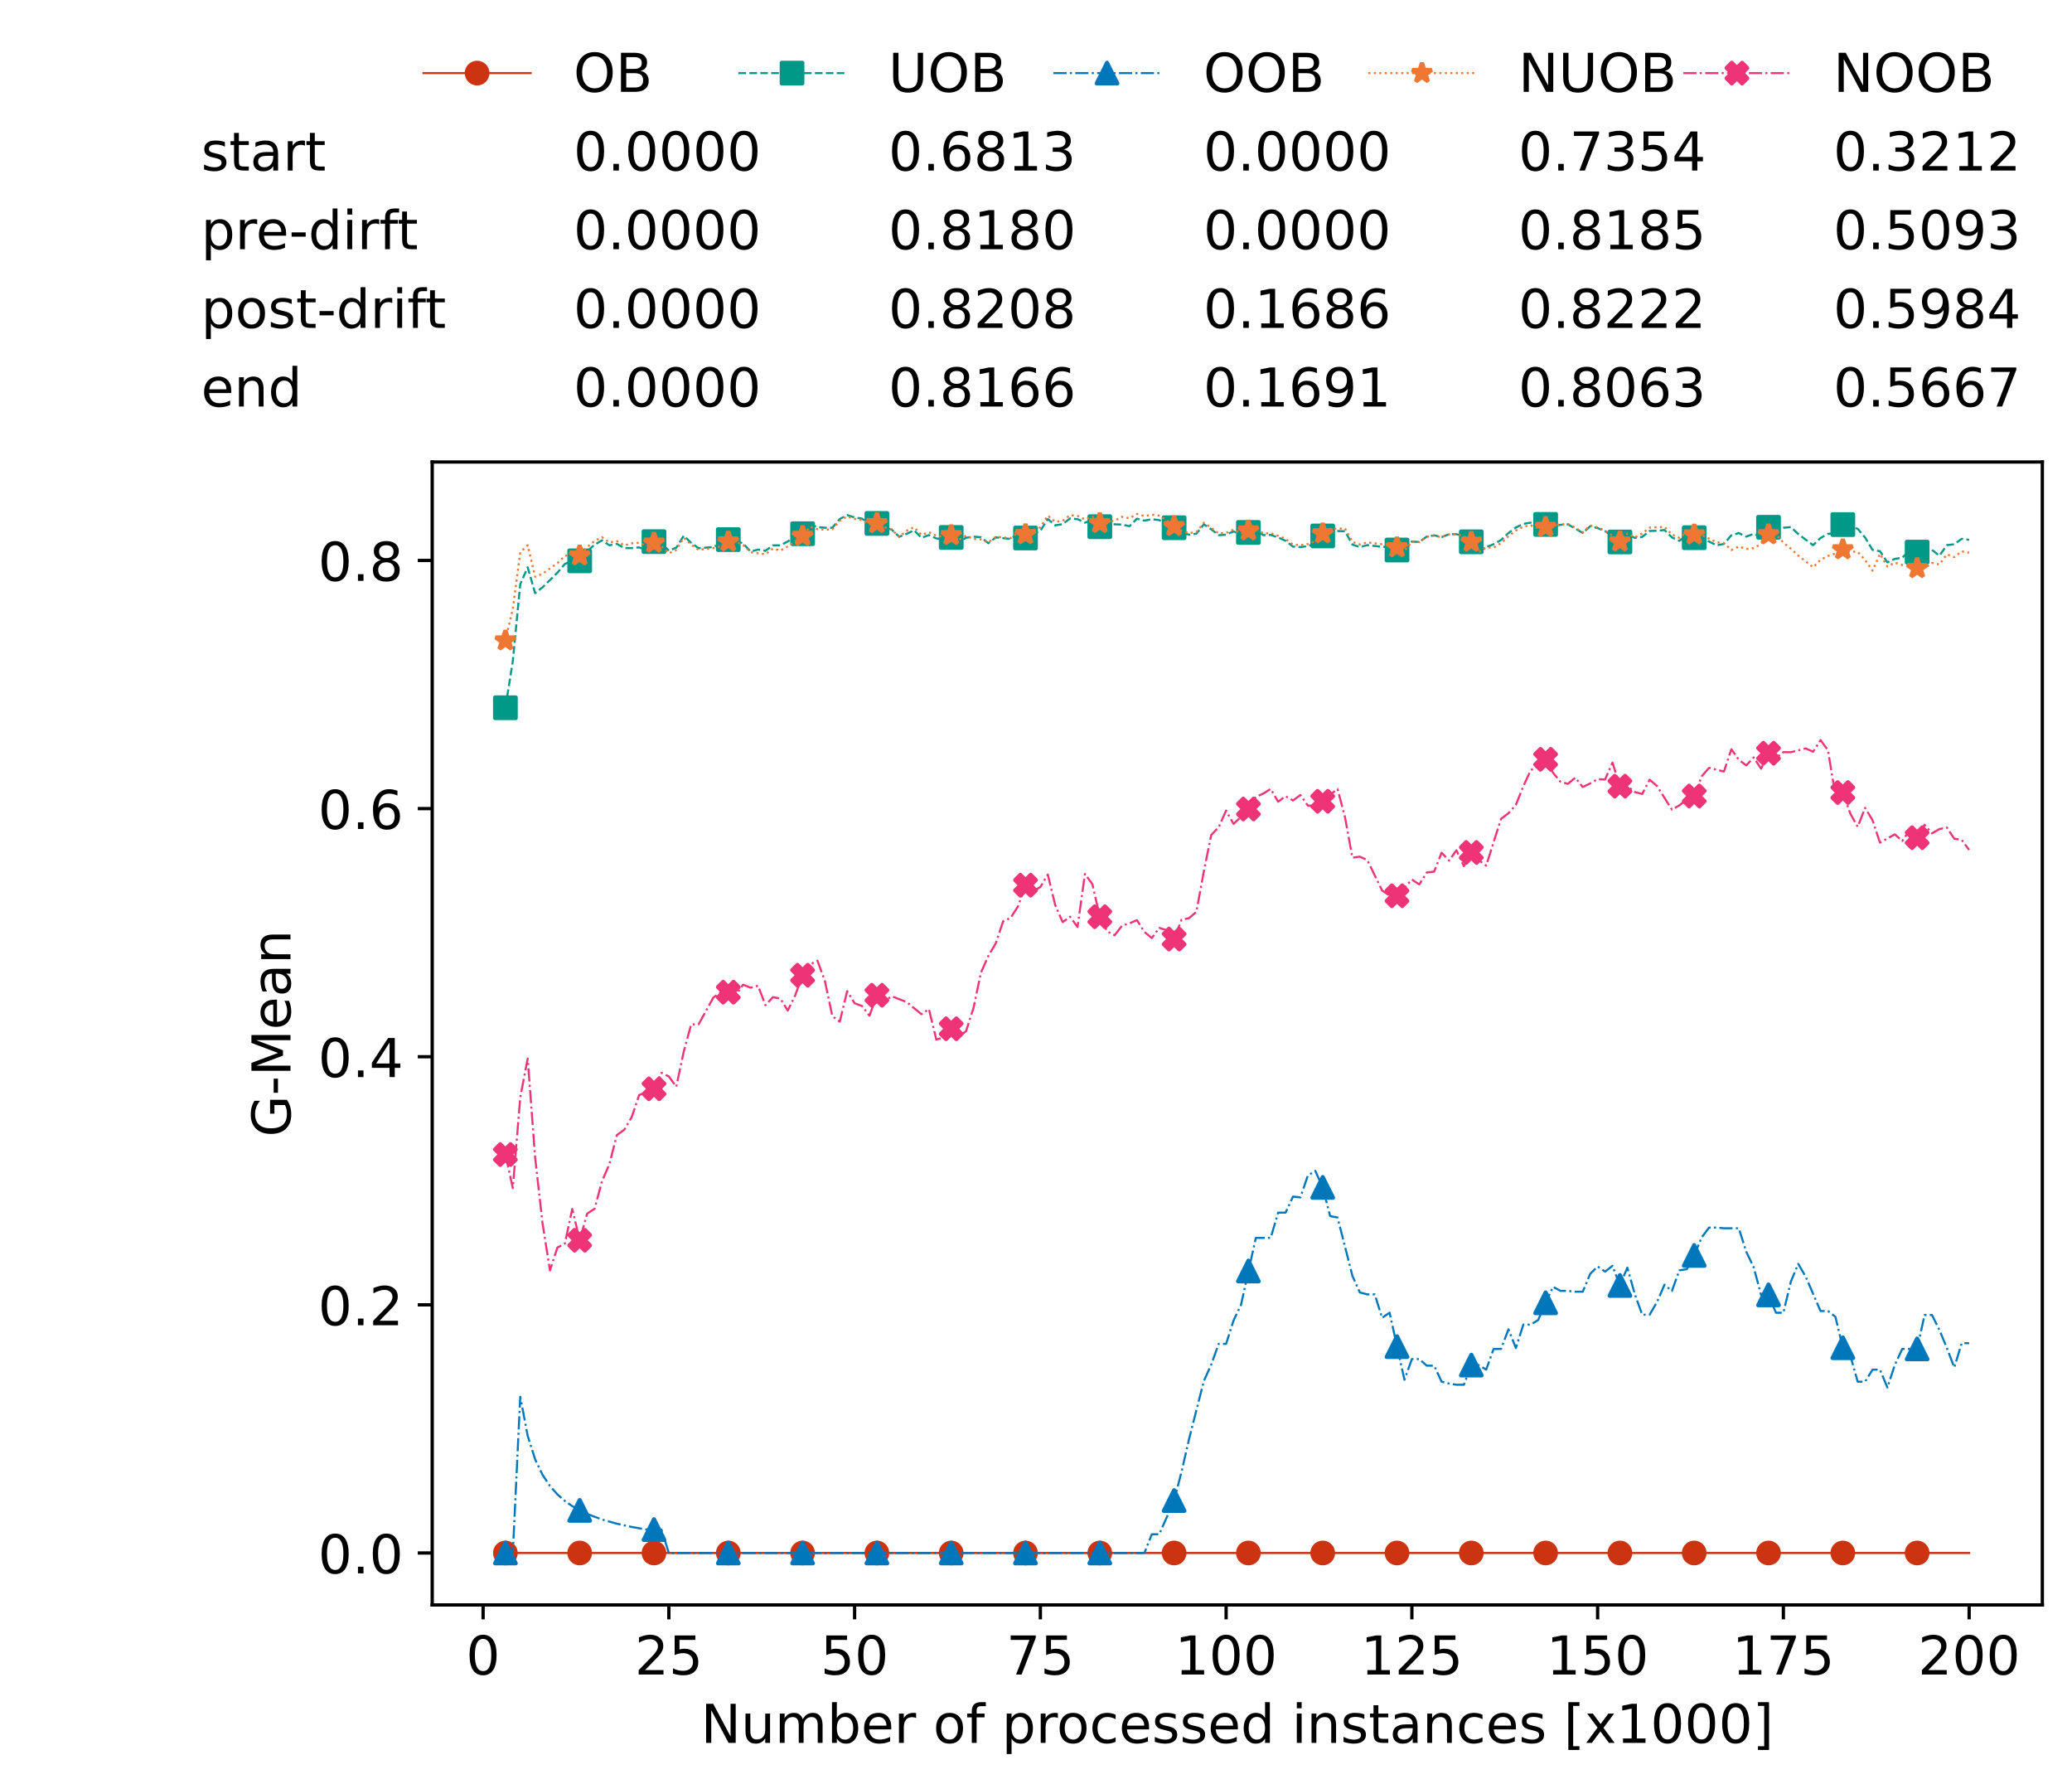 <?xml version="1.0" encoding="utf-8" standalone="no"?>
<!DOCTYPE svg PUBLIC "-//W3C//DTD SVG 1.1//EN"
  "http://www.w3.org/Graphics/SVG/1.1/DTD/svg11.dtd">
<!-- Created with matplotlib (https://matplotlib.org/) -->
<svg height="432.615pt" version="1.1" viewBox="0 0 502.65 432.615" width="502.65pt" xmlns="http://www.w3.org/2000/svg" xmlns:xlink="http://www.w3.org/1999/xlink">
 <defs>
  <style type="text/css">*{stroke-linecap:butt;stroke-linejoin:round;}</style>
 </defs>
 <g id="figure_1">
  <g id="patch_1">
   <path d="M 0 432.615 
L 502.65 432.615 
L 502.65 0 
L 0 0 
z
" style="fill:#ffffff;"/>
  </g>
  <g id="axes_1">
   <g id="patch_2">
    <path d="M 104.85 389.252 
L 495.45 389.252 
L 495.45 112.052 
L 104.85 112.052 
z
" style="fill:#ffffff;"/>
   </g>
   <g id="matplotlib.axis_1">
    <g id="xtick_1">
     <g id="line2d_1">
      <defs>
       <path d="M 0 0 
L 0 3.5 
" id="m8f66cf628f" style="stroke:#000000;stroke-width:0.8;"/>
      </defs>
      <g>
       <use style="stroke:#000000;stroke-width:0.8;" x="117.197" xlink:href="#m8f66cf628f" y="389.252"/>
      </g>
     </g>
     <g id="text_1">
      <!-- 0 -->
      <g transform="translate(113.061 406.13)scale(0.13 -0.13)">
       <defs>
        <path d="M 31.781 66.406 
Q 24.172 66.406 20.328 58.906 
Q 16.5 51.422 16.5 36.375 
Q 16.5 21.391 20.328 13.891 
Q 24.172 6.391 31.781 6.391 
Q 39.453 6.391 43.281 13.891 
Q 47.125 21.391 47.125 36.375 
Q 47.125 51.422 43.281 58.906 
Q 39.453 66.406 31.781 66.406 
z
M 31.781 74.219 
Q 44.047 74.219 50.516 64.516 
Q 56.984 54.828 56.984 36.375 
Q 56.984 17.969 50.516 8.266 
Q 44.047 -1.422 31.781 -1.422 
Q 19.531 -1.422 13.062 8.266 
Q 6.594 17.969 6.594 36.375 
Q 6.594 54.828 13.062 64.516 
Q 19.531 74.219 31.781 74.219 
z
" id="DejaVuSans-48"/>
       </defs>
       <use xlink:href="#DejaVuSans-48"/>
      </g>
     </g>
    </g>
    <g id="xtick_2">
     <g id="line2d_2">
      <g>
       <use style="stroke:#000000;stroke-width:0.8;" x="162.259" xlink:href="#m8f66cf628f" y="389.252"/>
      </g>
     </g>
     <g id="text_2">
      <!-- 25 -->
      <g transform="translate(153.988 406.13)scale(0.13 -0.13)">
       <defs>
        <path d="M 19.188 8.297 
L 53.609 8.297 
L 53.609 0 
L 7.328 0 
L 7.328 8.297 
Q 12.938 14.109 22.625 23.891 
Q 32.328 33.688 34.812 36.531 
Q 39.547 41.844 41.422 45.531 
Q 43.312 49.219 43.312 52.781 
Q 43.312 58.594 39.234 62.25 
Q 35.156 65.922 28.609 65.922 
Q 23.969 65.922 18.812 64.312 
Q 13.672 62.703 7.812 59.422 
L 7.812 69.391 
Q 13.766 71.781 18.938 73 
Q 24.125 74.219 28.422 74.219 
Q 39.75 74.219 46.484 68.547 
Q 53.219 62.891 53.219 53.422 
Q 53.219 48.922 51.531 44.891 
Q 49.859 40.875 45.406 35.406 
Q 44.188 33.984 37.641 27.219 
Q 31.109 20.453 19.188 8.297 
z
" id="DejaVuSans-50"/>
        <path d="M 10.797 72.906 
L 49.516 72.906 
L 49.516 64.594 
L 19.828 64.594 
L 19.828 46.734 
Q 21.969 47.469 24.109 47.828 
Q 26.266 48.188 28.422 48.188 
Q 40.625 48.188 47.75 41.5 
Q 54.891 34.812 54.891 23.391 
Q 54.891 11.625 47.562 5.094 
Q 40.234 -1.422 26.906 -1.422 
Q 22.312 -1.422 17.547 -0.641 
Q 12.797 0.141 7.719 1.703 
L 7.719 11.625 
Q 12.109 9.234 16.797 8.062 
Q 21.484 6.891 26.703 6.891 
Q 35.156 6.891 40.078 11.328 
Q 45.016 15.766 45.016 23.391 
Q 45.016 31 40.078 35.438 
Q 35.156 39.891 26.703 39.891 
Q 22.75 39.891 18.812 39.016 
Q 14.891 38.141 10.797 36.281 
z
" id="DejaVuSans-53"/>
       </defs>
       <use xlink:href="#DejaVuSans-50"/>
       <use x="63.623" xlink:href="#DejaVuSans-53"/>
      </g>
     </g>
    </g>
    <g id="xtick_3">
     <g id="line2d_3">
      <g>
       <use style="stroke:#000000;stroke-width:0.8;" x="207.322" xlink:href="#m8f66cf628f" y="389.252"/>
      </g>
     </g>
     <g id="text_3">
      <!-- 50 -->
      <g transform="translate(199.05 406.13)scale(0.13 -0.13)">
       <use xlink:href="#DejaVuSans-53"/>
       <use x="63.623" xlink:href="#DejaVuSans-48"/>
      </g>
     </g>
    </g>
    <g id="xtick_4">
     <g id="line2d_4">
      <g>
       <use style="stroke:#000000;stroke-width:0.8;" x="252.384" xlink:href="#m8f66cf628f" y="389.252"/>
      </g>
     </g>
     <g id="text_4">
      <!-- 75 -->
      <g transform="translate(244.113 406.13)scale(0.13 -0.13)">
       <defs>
        <path d="M 8.203 72.906 
L 55.078 72.906 
L 55.078 68.703 
L 28.609 0 
L 18.312 0 
L 43.219 64.594 
L 8.203 64.594 
z
" id="DejaVuSans-55"/>
       </defs>
       <use xlink:href="#DejaVuSans-55"/>
       <use x="63.623" xlink:href="#DejaVuSans-53"/>
      </g>
     </g>
    </g>
    <g id="xtick_5">
     <g id="line2d_5">
      <g>
       <use style="stroke:#000000;stroke-width:0.8;" x="297.446" xlink:href="#m8f66cf628f" y="389.252"/>
      </g>
     </g>
     <g id="text_5">
      <!-- 100 -->
      <g transform="translate(285.039 406.13)scale(0.13 -0.13)">
       <defs>
        <path d="M 12.406 8.297 
L 28.516 8.297 
L 28.516 63.922 
L 10.984 60.406 
L 10.984 69.391 
L 28.422 72.906 
L 38.281 72.906 
L 38.281 8.297 
L 54.391 8.297 
L 54.391 0 
L 12.406 0 
z
" id="DejaVuSans-49"/>
       </defs>
       <use xlink:href="#DejaVuSans-49"/>
       <use x="63.623" xlink:href="#DejaVuSans-48"/>
       <use x="127.246" xlink:href="#DejaVuSans-48"/>
      </g>
     </g>
    </g>
    <g id="xtick_6">
     <g id="line2d_6">
      <g>
       <use style="stroke:#000000;stroke-width:0.8;" x="342.509" xlink:href="#m8f66cf628f" y="389.252"/>
      </g>
     </g>
     <g id="text_6">
      <!-- 125 -->
      <g transform="translate(330.102 406.13)scale(0.13 -0.13)">
       <use xlink:href="#DejaVuSans-49"/>
       <use x="63.623" xlink:href="#DejaVuSans-50"/>
       <use x="127.246" xlink:href="#DejaVuSans-53"/>
      </g>
     </g>
    </g>
    <g id="xtick_7">
     <g id="line2d_7">
      <g>
       <use style="stroke:#000000;stroke-width:0.8;" x="387.571" xlink:href="#m8f66cf628f" y="389.252"/>
      </g>
     </g>
     <g id="text_7">
      <!-- 150 -->
      <g transform="translate(375.164 406.13)scale(0.13 -0.13)">
       <use xlink:href="#DejaVuSans-49"/>
       <use x="63.623" xlink:href="#DejaVuSans-53"/>
       <use x="127.246" xlink:href="#DejaVuSans-48"/>
      </g>
     </g>
    </g>
    <g id="xtick_8">
     <g id="line2d_8">
      <g>
       <use style="stroke:#000000;stroke-width:0.8;" x="432.633" xlink:href="#m8f66cf628f" y="389.252"/>
      </g>
     </g>
     <g id="text_8">
      <!-- 175 -->
      <g transform="translate(420.226 406.13)scale(0.13 -0.13)">
       <use xlink:href="#DejaVuSans-49"/>
       <use x="63.623" xlink:href="#DejaVuSans-55"/>
       <use x="127.246" xlink:href="#DejaVuSans-53"/>
      </g>
     </g>
    </g>
    <g id="xtick_9">
     <g id="line2d_9">
      <g>
       <use style="stroke:#000000;stroke-width:0.8;" x="477.695" xlink:href="#m8f66cf628f" y="389.252"/>
      </g>
     </g>
     <g id="text_9">
      <!-- 200 -->
      <g transform="translate(465.289 406.13)scale(0.13 -0.13)">
       <use xlink:href="#DejaVuSans-50"/>
       <use x="63.623" xlink:href="#DejaVuSans-48"/>
       <use x="127.246" xlink:href="#DejaVuSans-48"/>
      </g>
     </g>
    </g>
    <g id="text_10">
     <!-- Number of processed instances [x1000] -->
     <g transform="translate(170.025 422.711)scale(0.13 -0.13)">
      <defs>
       <path d="M 9.812 72.906 
L 23.094 72.906 
L 55.422 11.922 
L 55.422 72.906 
L 64.984 72.906 
L 64.984 0 
L 51.703 0 
L 19.391 60.984 
L 19.391 0 
L 9.812 0 
z
" id="DejaVuSans-78"/>
       <path d="M 8.5 21.578 
L 8.5 54.688 
L 17.484 54.688 
L 17.484 21.922 
Q 17.484 14.156 20.5 10.266 
Q 23.531 6.391 29.594 6.391 
Q 36.859 6.391 41.078 11.031 
Q 45.312 15.672 45.312 23.688 
L 45.312 54.688 
L 54.297 54.688 
L 54.297 0 
L 45.312 0 
L 45.312 8.406 
Q 42.047 3.422 37.719 1 
Q 33.406 -1.422 27.688 -1.422 
Q 18.266 -1.422 13.375 4.438 
Q 8.5 10.297 8.5 21.578 
z
M 31.109 56 
z
" id="DejaVuSans-117"/>
       <path d="M 52 44.188 
Q 55.375 50.25 60.062 53.125 
Q 64.75 56 71.094 56 
Q 79.641 56 84.281 50.016 
Q 88.922 44.047 88.922 33.016 
L 88.922 0 
L 79.891 0 
L 79.891 32.719 
Q 79.891 40.578 77.094 44.375 
Q 74.312 48.188 68.609 48.188 
Q 61.625 48.188 57.562 43.547 
Q 53.516 38.922 53.516 30.906 
L 53.516 0 
L 44.484 0 
L 44.484 32.719 
Q 44.484 40.625 41.703 44.406 
Q 38.922 48.188 33.109 48.188 
Q 26.219 48.188 22.156 43.531 
Q 18.109 38.875 18.109 30.906 
L 18.109 0 
L 9.078 0 
L 9.078 54.688 
L 18.109 54.688 
L 18.109 46.188 
Q 21.188 51.219 25.484 53.609 
Q 29.781 56 35.688 56 
Q 41.656 56 45.828 52.969 
Q 50 49.953 52 44.188 
z
" id="DejaVuSans-109"/>
       <path d="M 48.688 27.297 
Q 48.688 37.203 44.609 42.844 
Q 40.531 48.484 33.406 48.484 
Q 26.266 48.484 22.188 42.844 
Q 18.109 37.203 18.109 27.297 
Q 18.109 17.391 22.188 11.75 
Q 26.266 6.109 33.406 6.109 
Q 40.531 6.109 44.609 11.75 
Q 48.688 17.391 48.688 27.297 
z
M 18.109 46.391 
Q 20.953 51.266 25.266 53.625 
Q 29.594 56 35.594 56 
Q 45.562 56 51.781 48.094 
Q 58.016 40.188 58.016 27.297 
Q 58.016 14.406 51.781 6.484 
Q 45.562 -1.422 35.594 -1.422 
Q 29.594 -1.422 25.266 0.953 
Q 20.953 3.328 18.109 8.203 
L 18.109 0 
L 9.078 0 
L 9.078 75.984 
L 18.109 75.984 
z
" id="DejaVuSans-98"/>
       <path d="M 56.203 29.594 
L 56.203 25.203 
L 14.891 25.203 
Q 15.484 15.922 20.484 11.062 
Q 25.484 6.203 34.422 6.203 
Q 39.594 6.203 44.453 7.469 
Q 49.312 8.734 54.109 11.281 
L 54.109 2.781 
Q 49.266 0.734 44.188 -0.344 
Q 39.109 -1.422 33.891 -1.422 
Q 20.797 -1.422 13.156 6.188 
Q 5.516 13.812 5.516 26.812 
Q 5.516 40.234 12.766 48.109 
Q 20.016 56 32.328 56 
Q 43.359 56 49.781 48.891 
Q 56.203 41.797 56.203 29.594 
z
M 47.219 32.234 
Q 47.125 39.594 43.094 43.984 
Q 39.062 48.391 32.422 48.391 
Q 24.906 48.391 20.391 44.141 
Q 15.875 39.891 15.188 32.172 
z
" id="DejaVuSans-101"/>
       <path d="M 41.109 46.297 
Q 39.594 47.172 37.812 47.578 
Q 36.031 48 33.891 48 
Q 26.266 48 22.188 43.047 
Q 18.109 38.094 18.109 28.812 
L 18.109 0 
L 9.078 0 
L 9.078 54.688 
L 18.109 54.688 
L 18.109 46.188 
Q 20.953 51.172 25.484 53.578 
Q 30.031 56 36.531 56 
Q 37.453 56 38.578 55.875 
Q 39.703 55.766 41.062 55.516 
z
" id="DejaVuSans-114"/>
       <path id="DejaVuSans-32"/>
       <path d="M 30.609 48.391 
Q 23.391 48.391 19.188 42.75 
Q 14.984 37.109 14.984 27.297 
Q 14.984 17.484 19.156 11.844 
Q 23.344 6.203 30.609 6.203 
Q 37.797 6.203 41.984 11.859 
Q 46.188 17.531 46.188 27.297 
Q 46.188 37.016 41.984 42.703 
Q 37.797 48.391 30.609 48.391 
z
M 30.609 56 
Q 42.328 56 49.016 48.375 
Q 55.719 40.766 55.719 27.297 
Q 55.719 13.875 49.016 6.219 
Q 42.328 -1.422 30.609 -1.422 
Q 18.844 -1.422 12.172 6.219 
Q 5.516 13.875 5.516 27.297 
Q 5.516 40.766 12.172 48.375 
Q 18.844 56 30.609 56 
z
" id="DejaVuSans-111"/>
       <path d="M 37.109 75.984 
L 37.109 68.5 
L 28.516 68.5 
Q 23.688 68.5 21.797 66.547 
Q 19.922 64.594 19.922 59.516 
L 19.922 54.688 
L 34.719 54.688 
L 34.719 47.703 
L 19.922 47.703 
L 19.922 0 
L 10.891 0 
L 10.891 47.703 
L 2.297 47.703 
L 2.297 54.688 
L 10.891 54.688 
L 10.891 58.5 
Q 10.891 67.625 15.141 71.797 
Q 19.391 75.984 28.609 75.984 
z
" id="DejaVuSans-102"/>
       <path d="M 18.109 8.203 
L 18.109 -20.797 
L 9.078 -20.797 
L 9.078 54.688 
L 18.109 54.688 
L 18.109 46.391 
Q 20.953 51.266 25.266 53.625 
Q 29.594 56 35.594 56 
Q 45.562 56 51.781 48.094 
Q 58.016 40.188 58.016 27.297 
Q 58.016 14.406 51.781 6.484 
Q 45.562 -1.422 35.594 -1.422 
Q 29.594 -1.422 25.266 0.953 
Q 20.953 3.328 18.109 8.203 
z
M 48.688 27.297 
Q 48.688 37.203 44.609 42.844 
Q 40.531 48.484 33.406 48.484 
Q 26.266 48.484 22.188 42.844 
Q 18.109 37.203 18.109 27.297 
Q 18.109 17.391 22.188 11.75 
Q 26.266 6.109 33.406 6.109 
Q 40.531 6.109 44.609 11.75 
Q 48.688 17.391 48.688 27.297 
z
" id="DejaVuSans-112"/>
       <path d="M 48.781 52.594 
L 48.781 44.188 
Q 44.969 46.297 41.141 47.344 
Q 37.312 48.391 33.406 48.391 
Q 24.656 48.391 19.812 42.844 
Q 14.984 37.312 14.984 27.297 
Q 14.984 17.281 19.812 11.734 
Q 24.656 6.203 33.406 6.203 
Q 37.312 6.203 41.141 7.25 
Q 44.969 8.297 48.781 10.406 
L 48.781 2.094 
Q 45.016 0.344 40.984 -0.531 
Q 36.969 -1.422 32.422 -1.422 
Q 20.062 -1.422 12.781 6.344 
Q 5.516 14.109 5.516 27.297 
Q 5.516 40.672 12.859 48.328 
Q 20.219 56 33.016 56 
Q 37.156 56 41.109 55.141 
Q 45.062 54.297 48.781 52.594 
z
" id="DejaVuSans-99"/>
       <path d="M 44.281 53.078 
L 44.281 44.578 
Q 40.484 46.531 36.375 47.5 
Q 32.281 48.484 27.875 48.484 
Q 21.188 48.484 17.844 46.438 
Q 14.5 44.391 14.5 40.281 
Q 14.5 37.156 16.891 35.375 
Q 19.281 33.594 26.516 31.984 
L 29.594 31.297 
Q 39.156 29.25 43.188 25.516 
Q 47.219 21.781 47.219 15.094 
Q 47.219 7.469 41.188 3.016 
Q 35.156 -1.422 24.609 -1.422 
Q 20.219 -1.422 15.453 -0.562 
Q 10.688 0.297 5.422 2 
L 5.422 11.281 
Q 10.406 8.688 15.234 7.391 
Q 20.062 6.109 24.812 6.109 
Q 31.156 6.109 34.562 8.281 
Q 37.984 10.453 37.984 14.406 
Q 37.984 18.062 35.516 20.016 
Q 33.062 21.969 24.703 23.781 
L 21.578 24.516 
Q 13.234 26.266 9.516 29.906 
Q 5.812 33.547 5.812 39.891 
Q 5.812 47.609 11.281 51.797 
Q 16.75 56 26.812 56 
Q 31.781 56 36.172 55.266 
Q 40.578 54.547 44.281 53.078 
z
" id="DejaVuSans-115"/>
       <path d="M 45.406 46.391 
L 45.406 75.984 
L 54.391 75.984 
L 54.391 0 
L 45.406 0 
L 45.406 8.203 
Q 42.578 3.328 38.25 0.953 
Q 33.938 -1.422 27.875 -1.422 
Q 17.969 -1.422 11.734 6.484 
Q 5.516 14.406 5.516 27.297 
Q 5.516 40.188 11.734 48.094 
Q 17.969 56 27.875 56 
Q 33.938 56 38.25 53.625 
Q 42.578 51.266 45.406 46.391 
z
M 14.797 27.297 
Q 14.797 17.391 18.875 11.75 
Q 22.953 6.109 30.078 6.109 
Q 37.203 6.109 41.297 11.75 
Q 45.406 17.391 45.406 27.297 
Q 45.406 37.203 41.297 42.844 
Q 37.203 48.484 30.078 48.484 
Q 22.953 48.484 18.875 42.844 
Q 14.797 37.203 14.797 27.297 
z
" id="DejaVuSans-100"/>
       <path d="M 9.422 54.688 
L 18.406 54.688 
L 18.406 0 
L 9.422 0 
z
M 9.422 75.984 
L 18.406 75.984 
L 18.406 64.594 
L 9.422 64.594 
z
" id="DejaVuSans-105"/>
       <path d="M 54.891 33.016 
L 54.891 0 
L 45.906 0 
L 45.906 32.719 
Q 45.906 40.484 42.875 44.328 
Q 39.844 48.188 33.797 48.188 
Q 26.516 48.188 22.312 43.547 
Q 18.109 38.922 18.109 30.906 
L 18.109 0 
L 9.078 0 
L 9.078 54.688 
L 18.109 54.688 
L 18.109 46.188 
Q 21.344 51.125 25.703 53.562 
Q 30.078 56 35.797 56 
Q 45.219 56 50.047 50.172 
Q 54.891 44.344 54.891 33.016 
z
" id="DejaVuSans-110"/>
       <path d="M 18.312 70.219 
L 18.312 54.688 
L 36.812 54.688 
L 36.812 47.703 
L 18.312 47.703 
L 18.312 18.016 
Q 18.312 11.328 20.141 9.422 
Q 21.969 7.516 27.594 7.516 
L 36.812 7.516 
L 36.812 0 
L 27.594 0 
Q 17.188 0 13.234 3.875 
Q 9.281 7.766 9.281 18.016 
L 9.281 47.703 
L 2.688 47.703 
L 2.688 54.688 
L 9.281 54.688 
L 9.281 70.219 
z
" id="DejaVuSans-116"/>
       <path d="M 34.281 27.484 
Q 23.391 27.484 19.188 25 
Q 14.984 22.516 14.984 16.5 
Q 14.984 11.719 18.141 8.906 
Q 21.297 6.109 26.703 6.109 
Q 34.188 6.109 38.703 11.406 
Q 43.219 16.703 43.219 25.484 
L 43.219 27.484 
z
M 52.203 31.203 
L 52.203 0 
L 43.219 0 
L 43.219 8.297 
Q 40.141 3.328 35.547 0.953 
Q 30.953 -1.422 24.312 -1.422 
Q 15.922 -1.422 10.953 3.297 
Q 6 8.016 6 15.922 
Q 6 25.141 12.172 29.828 
Q 18.359 34.516 30.609 34.516 
L 43.219 34.516 
L 43.219 35.406 
Q 43.219 41.609 39.141 45 
Q 35.062 48.391 27.688 48.391 
Q 23 48.391 18.547 47.266 
Q 14.109 46.141 10.016 43.891 
L 10.016 52.203 
Q 14.938 54.109 19.578 55.047 
Q 24.219 56 28.609 56 
Q 40.484 56 46.344 49.844 
Q 52.203 43.703 52.203 31.203 
z
" id="DejaVuSans-97"/>
       <path d="M 8.594 75.984 
L 29.297 75.984 
L 29.297 69 
L 17.578 69 
L 17.578 -6.203 
L 29.297 -6.203 
L 29.297 -13.188 
L 8.594 -13.188 
z
" id="DejaVuSans-91"/>
       <path d="M 54.891 54.688 
L 35.109 28.078 
L 55.906 0 
L 45.312 0 
L 29.391 21.484 
L 13.484 0 
L 2.875 0 
L 24.125 28.609 
L 4.688 54.688 
L 15.281 54.688 
L 29.781 35.203 
L 44.281 54.688 
z
" id="DejaVuSans-120"/>
       <path d="M 30.422 75.984 
L 30.422 -13.188 
L 9.719 -13.188 
L 9.719 -6.203 
L 21.391 -6.203 
L 21.391 69 
L 9.719 69 
L 9.719 75.984 
z
" id="DejaVuSans-93"/>
      </defs>
      <use xlink:href="#DejaVuSans-78"/>
      <use x="74.805" xlink:href="#DejaVuSans-117"/>
      <use x="138.184" xlink:href="#DejaVuSans-109"/>
      <use x="235.596" xlink:href="#DejaVuSans-98"/>
      <use x="299.072" xlink:href="#DejaVuSans-101"/>
      <use x="360.596" xlink:href="#DejaVuSans-114"/>
      <use x="401.709" xlink:href="#DejaVuSans-32"/>
      <use x="433.496" xlink:href="#DejaVuSans-111"/>
      <use x="494.678" xlink:href="#DejaVuSans-102"/>
      <use x="529.883" xlink:href="#DejaVuSans-32"/>
      <use x="561.67" xlink:href="#DejaVuSans-112"/>
      <use x="625.146" xlink:href="#DejaVuSans-114"/>
      <use x="664.01" xlink:href="#DejaVuSans-111"/>
      <use x="725.191" xlink:href="#DejaVuSans-99"/>
      <use x="780.172" xlink:href="#DejaVuSans-101"/>
      <use x="841.695" xlink:href="#DejaVuSans-115"/>
      <use x="893.795" xlink:href="#DejaVuSans-115"/>
      <use x="945.895" xlink:href="#DejaVuSans-101"/>
      <use x="1007.418" xlink:href="#DejaVuSans-100"/>
      <use x="1070.895" xlink:href="#DejaVuSans-32"/>
      <use x="1102.682" xlink:href="#DejaVuSans-105"/>
      <use x="1130.465" xlink:href="#DejaVuSans-110"/>
      <use x="1193.844" xlink:href="#DejaVuSans-115"/>
      <use x="1245.943" xlink:href="#DejaVuSans-116"/>
      <use x="1285.152" xlink:href="#DejaVuSans-97"/>
      <use x="1346.432" xlink:href="#DejaVuSans-110"/>
      <use x="1409.811" xlink:href="#DejaVuSans-99"/>
      <use x="1464.791" xlink:href="#DejaVuSans-101"/>
      <use x="1526.314" xlink:href="#DejaVuSans-115"/>
      <use x="1578.414" xlink:href="#DejaVuSans-32"/>
      <use x="1610.201" xlink:href="#DejaVuSans-91"/>
      <use x="1649.215" xlink:href="#DejaVuSans-120"/>
      <use x="1708.395" xlink:href="#DejaVuSans-49"/>
      <use x="1772.018" xlink:href="#DejaVuSans-48"/>
      <use x="1835.641" xlink:href="#DejaVuSans-48"/>
      <use x="1899.264" xlink:href="#DejaVuSans-48"/>
      <use x="1962.887" xlink:href="#DejaVuSans-93"/>
     </g>
    </g>
   </g>
   <g id="matplotlib.axis_2">
    <g id="ytick_1">
     <g id="line2d_10">
      <defs>
       <path d="M 0 0 
L -3.5 0 
" id="mb115151548" style="stroke:#000000;stroke-width:0.8;"/>
      </defs>
      <g>
       <use style="stroke:#000000;stroke-width:0.8;" x="104.85" xlink:href="#mb115151548" y="376.652"/>
      </g>
     </g>
     <g id="text_11">
      <!-- 0.0 -->
      <g transform="translate(77.176 381.591)scale(0.13 -0.13)">
       <defs>
        <path d="M 10.688 12.406 
L 21 12.406 
L 21 0 
L 10.688 0 
z
" id="DejaVuSans-46"/>
       </defs>
       <use xlink:href="#DejaVuSans-48"/>
       <use x="63.623" xlink:href="#DejaVuSans-46"/>
       <use x="95.41" xlink:href="#DejaVuSans-48"/>
      </g>
     </g>
    </g>
    <g id="ytick_2">
     <g id="line2d_11">
      <g>
       <use style="stroke:#000000;stroke-width:0.8;" x="104.85" xlink:href="#mb115151548" y="316.472"/>
      </g>
     </g>
     <g id="text_12">
      <!-- 0.2 -->
      <g transform="translate(77.176 321.411)scale(0.13 -0.13)">
       <use xlink:href="#DejaVuSans-48"/>
       <use x="63.623" xlink:href="#DejaVuSans-46"/>
       <use x="95.41" xlink:href="#DejaVuSans-50"/>
      </g>
     </g>
    </g>
    <g id="ytick_3">
     <g id="line2d_12">
      <g>
       <use style="stroke:#000000;stroke-width:0.8;" x="104.85" xlink:href="#mb115151548" y="256.293"/>
      </g>
     </g>
     <g id="text_13">
      <!-- 0.4 -->
      <g transform="translate(77.176 261.232)scale(0.13 -0.13)">
       <defs>
        <path d="M 37.797 64.312 
L 12.891 25.391 
L 37.797 25.391 
z
M 35.203 72.906 
L 47.609 72.906 
L 47.609 25.391 
L 58.016 25.391 
L 58.016 17.188 
L 47.609 17.188 
L 47.609 0 
L 37.797 0 
L 37.797 17.188 
L 4.891 17.188 
L 4.891 26.703 
z
" id="DejaVuSans-52"/>
       </defs>
       <use xlink:href="#DejaVuSans-48"/>
       <use x="63.623" xlink:href="#DejaVuSans-46"/>
       <use x="95.41" xlink:href="#DejaVuSans-52"/>
      </g>
     </g>
    </g>
    <g id="ytick_4">
     <g id="line2d_13">
      <g>
       <use style="stroke:#000000;stroke-width:0.8;" x="104.85" xlink:href="#mb115151548" y="196.113"/>
      </g>
     </g>
     <g id="text_14">
      <!-- 0.6 -->
      <g transform="translate(77.176 201.052)scale(0.13 -0.13)">
       <defs>
        <path d="M 33.016 40.375 
Q 26.375 40.375 22.484 35.828 
Q 18.609 31.297 18.609 23.391 
Q 18.609 15.531 22.484 10.953 
Q 26.375 6.391 33.016 6.391 
Q 39.656 6.391 43.531 10.953 
Q 47.406 15.531 47.406 23.391 
Q 47.406 31.297 43.531 35.828 
Q 39.656 40.375 33.016 40.375 
z
M 52.594 71.297 
L 52.594 62.312 
Q 48.875 64.062 45.094 64.984 
Q 41.312 65.922 37.594 65.922 
Q 27.828 65.922 22.672 59.328 
Q 17.531 52.734 16.797 39.406 
Q 19.672 43.656 24.016 45.922 
Q 28.375 48.188 33.594 48.188 
Q 44.578 48.188 50.953 41.516 
Q 57.328 34.859 57.328 23.391 
Q 57.328 12.156 50.688 5.359 
Q 44.047 -1.422 33.016 -1.422 
Q 20.359 -1.422 13.672 8.266 
Q 6.984 17.969 6.984 36.375 
Q 6.984 53.656 15.188 63.938 
Q 23.391 74.219 37.203 74.219 
Q 40.922 74.219 44.703 73.484 
Q 48.484 72.75 52.594 71.297 
z
" id="DejaVuSans-54"/>
       </defs>
       <use xlink:href="#DejaVuSans-48"/>
       <use x="63.623" xlink:href="#DejaVuSans-46"/>
       <use x="95.41" xlink:href="#DejaVuSans-54"/>
      </g>
     </g>
    </g>
    <g id="ytick_5">
     <g id="line2d_14">
      <g>
       <use style="stroke:#000000;stroke-width:0.8;" x="104.85" xlink:href="#mb115151548" y="135.934"/>
      </g>
     </g>
     <g id="text_15">
      <!-- 0.8 -->
      <g transform="translate(77.176 140.873)scale(0.13 -0.13)">
       <defs>
        <path d="M 31.781 34.625 
Q 24.75 34.625 20.719 30.859 
Q 16.703 27.094 16.703 20.516 
Q 16.703 13.922 20.719 10.156 
Q 24.75 6.391 31.781 6.391 
Q 38.812 6.391 42.859 10.172 
Q 46.922 13.969 46.922 20.516 
Q 46.922 27.094 42.891 30.859 
Q 38.875 34.625 31.781 34.625 
z
M 21.922 38.812 
Q 15.578 40.375 12.031 44.719 
Q 8.5 49.078 8.5 55.328 
Q 8.5 64.062 14.719 69.141 
Q 20.953 74.219 31.781 74.219 
Q 42.672 74.219 48.875 69.141 
Q 55.078 64.062 55.078 55.328 
Q 55.078 49.078 51.531 44.719 
Q 48 40.375 41.703 38.812 
Q 48.828 37.156 52.797 32.312 
Q 56.781 27.484 56.781 20.516 
Q 56.781 9.906 50.312 4.234 
Q 43.844 -1.422 31.781 -1.422 
Q 19.734 -1.422 13.25 4.234 
Q 6.781 9.906 6.781 20.516 
Q 6.781 27.484 10.781 32.312 
Q 14.797 37.156 21.922 38.812 
z
M 18.312 54.391 
Q 18.312 48.734 21.844 45.562 
Q 25.391 42.391 31.781 42.391 
Q 38.141 42.391 41.719 45.562 
Q 45.312 48.734 45.312 54.391 
Q 45.312 60.062 41.719 63.234 
Q 38.141 66.406 31.781 66.406 
Q 25.391 66.406 21.844 63.234 
Q 18.312 60.062 18.312 54.391 
z
" id="DejaVuSans-56"/>
       </defs>
       <use xlink:href="#DejaVuSans-48"/>
       <use x="63.623" xlink:href="#DejaVuSans-46"/>
       <use x="95.41" xlink:href="#DejaVuSans-56"/>
      </g>
     </g>
    </g>
    <g id="text_16">
     <!-- G-Mean -->
     <g transform="translate(70.472 275.744)rotate(-90)scale(0.13 -0.13)">
      <defs>
       <path d="M 59.516 10.406 
L 59.516 29.984 
L 43.406 29.984 
L 43.406 38.094 
L 69.281 38.094 
L 69.281 6.781 
Q 63.578 2.734 56.688 0.656 
Q 49.812 -1.422 42 -1.422 
Q 24.906 -1.422 15.25 8.562 
Q 5.609 18.562 5.609 36.375 
Q 5.609 54.25 15.25 64.234 
Q 24.906 74.219 42 74.219 
Q 49.125 74.219 55.547 72.453 
Q 61.969 70.703 67.391 67.281 
L 67.391 56.781 
Q 61.922 61.422 55.766 63.766 
Q 49.609 66.109 42.828 66.109 
Q 29.438 66.109 22.719 58.641 
Q 16.016 51.172 16.016 36.375 
Q 16.016 21.625 22.719 14.156 
Q 29.438 6.688 42.828 6.688 
Q 48.047 6.688 52.141 7.594 
Q 56.25 8.5 59.516 10.406 
z
" id="DejaVuSans-71"/>
       <path d="M 4.891 31.391 
L 31.203 31.391 
L 31.203 23.391 
L 4.891 23.391 
z
" id="DejaVuSans-45"/>
       <path d="M 9.812 72.906 
L 24.516 72.906 
L 43.109 23.297 
L 61.812 72.906 
L 76.516 72.906 
L 76.516 0 
L 66.891 0 
L 66.891 64.016 
L 48.094 14.016 
L 38.188 14.016 
L 19.391 64.016 
L 19.391 0 
L 9.812 0 
z
" id="DejaVuSans-77"/>
      </defs>
      <use xlink:href="#DejaVuSans-71"/>
      <use x="77.49" xlink:href="#DejaVuSans-45"/>
      <use x="113.574" xlink:href="#DejaVuSans-77"/>
      <use x="199.854" xlink:href="#DejaVuSans-101"/>
      <use x="261.377" xlink:href="#DejaVuSans-97"/>
      <use x="322.656" xlink:href="#DejaVuSans-110"/>
     </g>
    </g>
   </g>
   <g id="line2d_15"/>
   <g id="line2d_16"/>
   <g id="line2d_17"/>
   <g id="line2d_18"/>
   <g id="line2d_19"/>
   <g id="line2d_20">
    <path clip-path="url(#pd25ccffb76)" d="M 122.605 376.652 
L 477.695 376.652 
L 477.695 376.652 
" style="fill:none;stroke:#cc3311;stroke-linecap:square;stroke-width:0.5;"/>
    <defs>
     <path d="M 0 2.5 
C 0.663 2.5 1.299 2.237 1.768 1.768 
C 2.237 1.299 2.5 0.663 2.5 0 
C 2.5 -0.663 2.237 -1.299 1.768 -1.768 
C 1.299 -2.237 0.663 -2.5 0 -2.5 
C -0.663 -2.5 -1.299 -2.237 -1.768 -1.768 
C -2.237 -1.299 -2.5 -0.663 -2.5 0 
C -2.5 0.663 -2.237 1.299 -1.768 1.768 
C -1.299 2.237 -0.663 2.5 0 2.5 
z
" id="m7999e2f435" style="stroke:#cc3311;"/>
    </defs>
    <g clip-path="url(#pd25ccffb76)">
     <use style="fill:#cc3311;stroke:#cc3311;" x="122.605" xlink:href="#m7999e2f435" y="376.652"/>
     <use style="fill:#cc3311;stroke:#cc3311;" x="140.629" xlink:href="#m7999e2f435" y="376.652"/>
     <use style="fill:#cc3311;stroke:#cc3311;" x="158.654" xlink:href="#m7999e2f435" y="376.652"/>
     <use style="fill:#cc3311;stroke:#cc3311;" x="176.679" xlink:href="#m7999e2f435" y="376.652"/>
     <use style="fill:#cc3311;stroke:#cc3311;" x="194.704" xlink:href="#m7999e2f435" y="376.652"/>
     <use style="fill:#cc3311;stroke:#cc3311;" x="212.729" xlink:href="#m7999e2f435" y="376.652"/>
     <use style="fill:#cc3311;stroke:#cc3311;" x="230.754" xlink:href="#m7999e2f435" y="376.652"/>
     <use style="fill:#cc3311;stroke:#cc3311;" x="248.779" xlink:href="#m7999e2f435" y="376.652"/>
     <use style="fill:#cc3311;stroke:#cc3311;" x="266.804" xlink:href="#m7999e2f435" y="376.652"/>
     <use style="fill:#cc3311;stroke:#cc3311;" x="284.829" xlink:href="#m7999e2f435" y="376.652"/>
     <use style="fill:#cc3311;stroke:#cc3311;" x="302.854" xlink:href="#m7999e2f435" y="376.652"/>
     <use style="fill:#cc3311;stroke:#cc3311;" x="320.879" xlink:href="#m7999e2f435" y="376.652"/>
     <use style="fill:#cc3311;stroke:#cc3311;" x="338.904" xlink:href="#m7999e2f435" y="376.652"/>
     <use style="fill:#cc3311;stroke:#cc3311;" x="356.928" xlink:href="#m7999e2f435" y="376.652"/>
     <use style="fill:#cc3311;stroke:#cc3311;" x="374.953" xlink:href="#m7999e2f435" y="376.652"/>
     <use style="fill:#cc3311;stroke:#cc3311;" x="392.978" xlink:href="#m7999e2f435" y="376.652"/>
     <use style="fill:#cc3311;stroke:#cc3311;" x="411.003" xlink:href="#m7999e2f435" y="376.652"/>
     <use style="fill:#cc3311;stroke:#cc3311;" x="429.028" xlink:href="#m7999e2f435" y="376.652"/>
     <use style="fill:#cc3311;stroke:#cc3311;" x="447.053" xlink:href="#m7999e2f435" y="376.652"/>
     <use style="fill:#cc3311;stroke:#cc3311;" x="465.078" xlink:href="#m7999e2f435" y="376.652"/>
    </g>
   </g>
   <g id="line2d_21"/>
   <g id="line2d_22"/>
   <g id="line2d_23"/>
   <g id="line2d_24"/>
   <g id="line2d_25">
    <path clip-path="url(#pd25ccffb76)" d="M 122.605 171.649 
L 124.407 160.329 
L 126.21 141.682 
L 128.012 137.59 
L 129.815 143.867 
L 131.617 142.444 
L 135.222 138.9 
L 137.024 136.78 
L 138.827 135.999 
L 140.629 136.022 
L 142.432 133.693 
L 144.234 132.125 
L 146.037 131.046 
L 147.839 132.257 
L 149.642 131.903 
L 151.444 132.925 
L 153.247 132.931 
L 155.049 132.761 
L 156.852 133.481 
L 158.654 131.366 
L 160.457 131.72 
L 162.259 133.548 
L 164.062 132.828 
L 165.864 129.933 
L 167.667 131.648 
L 169.469 132.957 
L 173.074 132.662 
L 174.877 131.84 
L 176.679 130.87 
L 178.482 131.089 
L 180.284 131.833 
L 182.087 133.764 
L 183.889 133.284 
L 185.692 133.594 
L 187.494 132.261 
L 189.297 132.269 
L 191.099 131.335 
L 192.902 130.12 
L 194.704 129.446 
L 196.507 127.203 
L 198.309 127.829 
L 200.112 128.001 
L 201.914 127.995 
L 203.717 125.883 
L 205.519 124.92 
L 207.322 125.502 
L 209.124 125.778 
L 210.927 127.185 
L 212.729 126.947 
L 214.532 127.9 
L 216.334 128.465 
L 218.137 130.192 
L 219.939 129.469 
L 221.742 128.618 
L 223.544 130.429 
L 225.347 129.773 
L 227.149 130.588 
L 228.952 130.815 
L 230.754 130.35 
L 232.557 131.466 
L 234.359 130.424 
L 236.162 130.163 
L 237.964 130.288 
L 239.767 131.751 
L 241.569 130.336 
L 245.174 130.713 
L 246.976 129.386 
L 248.779 130.482 
L 250.581 129.434 
L 252.384 128.742 
L 254.186 125.891 
L 255.989 127.408 
L 257.791 127.126 
L 259.594 125.734 
L 261.396 125.913 
L 263.199 126.769 
L 265.001 126.094 
L 266.804 127.738 
L 268.606 127.253 
L 270.409 127.158 
L 272.211 127.231 
L 274.014 127.624 
L 275.816 125.791 
L 277.619 126.278 
L 279.421 125.93 
L 281.224 126.138 
L 283.026 127.177 
L 284.829 127.992 
L 286.631 129.142 
L 288.434 129.684 
L 290.236 129.436 
L 292.039 127.172 
L 293.841 128.376 
L 295.644 129.794 
L 297.446 129.686 
L 299.249 128.881 
L 301.051 129.799 
L 304.656 128.563 
L 306.459 129.78 
L 308.261 129.726 
L 310.064 130.358 
L 311.866 131.163 
L 313.669 132.567 
L 315.471 132.682 
L 317.274 132.465 
L 319.076 131.793 
L 320.879 129.985 
L 322.681 128.907 
L 324.484 128.798 
L 326.286 128.837 
L 328.089 132.079 
L 329.891 132.694 
L 331.694 132.2 
L 335.299 132.637 
L 337.101 132.592 
L 338.904 133.401 
L 340.706 133.562 
L 342.509 131.344 
L 344.311 131.454 
L 346.114 130.142 
L 347.916 129.836 
L 349.719 130.25 
L 351.521 129.574 
L 353.324 129.55 
L 355.126 130.04 
L 356.928 131.414 
L 358.731 133.794 
L 360.533 132.688 
L 362.336 132 
L 364.138 130.97 
L 365.941 129.271 
L 367.743 127.945 
L 369.546 127.055 
L 371.348 126.762 
L 373.151 127.555 
L 374.953 127.187 
L 376.756 127.423 
L 380.361 127.168 
L 383.966 129.254 
L 385.768 127.63 
L 387.571 128.074 
L 389.373 128.817 
L 391.176 130.014 
L 392.978 131.447 
L 394.781 129.478 
L 396.583 130.465 
L 398.386 130.221 
L 400.188 128.771 
L 401.991 128.721 
L 403.793 128.547 
L 405.596 130.344 
L 407.398 131.169 
L 409.201 129.838 
L 411.003 130.409 
L 412.806 130.525 
L 414.608 131.334 
L 416.411 132.269 
L 418.213 131.918 
L 420.016 129.82 
L 421.818 129.296 
L 423.621 130.152 
L 425.423 129.473 
L 427.226 130.135 
L 429.028 127.882 
L 430.831 128.322 
L 432.633 128 
L 434.436 127.84 
L 436.238 129.519 
L 439.843 132.231 
L 441.646 130.488 
L 443.448 129.473 
L 445.251 129.351 
L 447.053 127.23 
L 450.658 128.245 
L 452.461 130.372 
L 454.263 133.373 
L 456.066 133.682 
L 457.868 136.393 
L 459.671 135.546 
L 461.473 135.275 
L 463.276 133.486 
L 465.078 133.901 
L 466.881 133.333 
L 468.683 133.358 
L 470.485 134.782 
L 472.288 132.212 
L 474.09 132.005 
L 475.893 130.683 
L 477.695 130.926 
L 477.695 130.926 
" style="fill:none;stroke:#009988;stroke-dasharray:1.85,0.8;stroke-dashoffset:0;stroke-width:0.5;"/>
    <defs>
     <path d="M -2.5 2.5 
L 2.5 2.5 
L 2.5 -2.5 
L -2.5 -2.5 
z
" id="m2f19dc9503" style="stroke:#009988;stroke-linejoin:miter;"/>
    </defs>
    <g clip-path="url(#pd25ccffb76)">
     <use style="fill:#009988;stroke:#009988;stroke-linejoin:miter;" x="122.605" xlink:href="#m2f19dc9503" y="171.649"/>
     <use style="fill:#009988;stroke:#009988;stroke-linejoin:miter;" x="140.629" xlink:href="#m2f19dc9503" y="136.022"/>
     <use style="fill:#009988;stroke:#009988;stroke-linejoin:miter;" x="158.654" xlink:href="#m2f19dc9503" y="131.366"/>
     <use style="fill:#009988;stroke:#009988;stroke-linejoin:miter;" x="176.679" xlink:href="#m2f19dc9503" y="130.87"/>
     <use style="fill:#009988;stroke:#009988;stroke-linejoin:miter;" x="194.704" xlink:href="#m2f19dc9503" y="129.446"/>
     <use style="fill:#009988;stroke:#009988;stroke-linejoin:miter;" x="212.729" xlink:href="#m2f19dc9503" y="126.947"/>
     <use style="fill:#009988;stroke:#009988;stroke-linejoin:miter;" x="230.754" xlink:href="#m2f19dc9503" y="130.35"/>
     <use style="fill:#009988;stroke:#009988;stroke-linejoin:miter;" x="248.779" xlink:href="#m2f19dc9503" y="130.482"/>
     <use style="fill:#009988;stroke:#009988;stroke-linejoin:miter;" x="266.804" xlink:href="#m2f19dc9503" y="127.738"/>
     <use style="fill:#009988;stroke:#009988;stroke-linejoin:miter;" x="284.829" xlink:href="#m2f19dc9503" y="127.992"/>
     <use style="fill:#009988;stroke:#009988;stroke-linejoin:miter;" x="302.854" xlink:href="#m2f19dc9503" y="129.137"/>
     <use style="fill:#009988;stroke:#009988;stroke-linejoin:miter;" x="320.879" xlink:href="#m2f19dc9503" y="129.985"/>
     <use style="fill:#009988;stroke:#009988;stroke-linejoin:miter;" x="338.904" xlink:href="#m2f19dc9503" y="133.401"/>
     <use style="fill:#009988;stroke:#009988;stroke-linejoin:miter;" x="356.928" xlink:href="#m2f19dc9503" y="131.414"/>
     <use style="fill:#009988;stroke:#009988;stroke-linejoin:miter;" x="374.953" xlink:href="#m2f19dc9503" y="127.187"/>
     <use style="fill:#009988;stroke:#009988;stroke-linejoin:miter;" x="392.978" xlink:href="#m2f19dc9503" y="131.447"/>
     <use style="fill:#009988;stroke:#009988;stroke-linejoin:miter;" x="411.003" xlink:href="#m2f19dc9503" y="130.409"/>
     <use style="fill:#009988;stroke:#009988;stroke-linejoin:miter;" x="429.028" xlink:href="#m2f19dc9503" y="127.882"/>
     <use style="fill:#009988;stroke:#009988;stroke-linejoin:miter;" x="447.053" xlink:href="#m2f19dc9503" y="127.23"/>
     <use style="fill:#009988;stroke:#009988;stroke-linejoin:miter;" x="465.078" xlink:href="#m2f19dc9503" y="133.901"/>
    </g>
   </g>
   <g id="line2d_26"/>
   <g id="line2d_27"/>
   <g id="line2d_28"/>
   <g id="line2d_29"/>
   <g id="line2d_30">
    <path clip-path="url(#pd25ccffb76)" d="M 122.605 376.652 
L 124.407 376.652 
L 126.21 338.761 
L 128.012 348.234 
L 129.815 353.918 
L 131.617 357.707 
L 133.419 360.413 
L 135.222 362.443 
L 137.024 364.022 
L 138.827 365.285 
L 140.629 366.318 
L 142.432 367.179 
L 146.037 368.532 
L 149.642 369.547 
L 153.247 370.337 
L 156.852 370.968 
L 160.457 370.968 
L 162.259 376.652 
L 277.619 376.652 
L 279.421 372.118 
L 281.224 372.118 
L 284.829 363.928 
L 286.631 356.968 
L 288.434 349.115 
L 292.039 334.952 
L 293.841 330.941 
L 295.644 325.934 
L 297.446 325.934 
L 299.249 320.25 
L 301.051 316.495 
L 304.656 300.233 
L 308.261 300.233 
L 310.064 294.1 
L 311.866 294.1 
L 313.669 290.217 
L 315.471 290.41 
L 317.274 285.105 
L 319.076 283.964 
L 320.879 287.983 
L 322.681 294.944 
L 324.484 295.29 
L 328.089 309.453 
L 329.891 313.463 
L 331.694 313.935 
L 333.496 313.935 
L 335.299 319.618 
L 337.101 318.369 
L 340.706 334.631 
L 342.509 329.621 
L 344.311 329.621 
L 346.114 331.217 
L 347.916 331.217 
L 349.719 335.1 
L 351.521 335.556 
L 353.324 335.847 
L 355.126 335.844 
L 356.928 331.087 
L 358.731 331.087 
L 360.533 332.182 
L 362.336 327.167 
L 364.138 327.167 
L 365.941 322.412 
L 367.743 326.948 
L 369.546 321.264 
L 371.348 321.264 
L 373.151 320.14 
L 374.953 315.971 
L 376.756 312.094 
L 378.558 313.085 
L 380.361 313.085 
L 382.163 313.287 
L 383.966 313.287 
L 385.768 308.953 
L 387.571 307.157 
L 389.373 308.413 
L 391.176 307.012 
L 392.978 311.769 
L 394.781 307.435 
L 396.583 313.847 
L 398.386 318.862 
L 400.188 318.862 
L 401.991 315.764 
L 403.793 311.598 
L 405.596 313.111 
L 407.398 308.101 
L 409.201 307.822 
L 411.003 304.483 
L 412.806 300.119 
L 414.608 297.73 
L 416.411 297.73 
L 418.213 297.897 
L 421.818 297.897 
L 423.621 303.578 
L 425.423 307.337 
L 427.226 314.052 
L 429.028 314.052 
L 430.831 318.386 
L 432.633 318.386 
L 434.436 310.868 
L 436.238 306.531 
L 438.041 309.631 
L 441.646 317.968 
L 443.448 317.968 
L 445.251 319.365 
L 447.053 326.872 
L 448.856 328.7 
L 450.658 335.109 
L 452.461 335.109 
L 454.263 332.187 
L 456.066 332.187 
L 457.868 336.521 
L 459.671 331.036 
L 461.473 327.159 
L 465.078 327.159 
L 466.881 318.935 
L 468.683 318.935 
L 470.485 322.573 
L 472.288 326.91 
L 474.09 331.663 
L 475.893 325.762 
L 477.695 325.762 
L 477.695 325.762 
" style="fill:none;stroke:#0077bb;stroke-dasharray:3.2,0.8,0.5,0.8;stroke-dashoffset:0;stroke-width:0.5;"/>
    <defs>
     <path d="M 0 -2.5 
L -2.5 2.5 
L 2.5 2.5 
z
" id="m2a9c49b114" style="stroke:#0077bb;stroke-linejoin:miter;"/>
    </defs>
    <g clip-path="url(#pd25ccffb76)">
     <use style="fill:#0077bb;stroke:#0077bb;stroke-linejoin:miter;" x="122.605" xlink:href="#m2a9c49b114" y="376.652"/>
     <use style="fill:#0077bb;stroke:#0077bb;stroke-linejoin:miter;" x="140.629" xlink:href="#m2a9c49b114" y="366.318"/>
     <use style="fill:#0077bb;stroke:#0077bb;stroke-linejoin:miter;" x="158.654" xlink:href="#m2a9c49b114" y="370.968"/>
     <use style="fill:#0077bb;stroke:#0077bb;stroke-linejoin:miter;" x="176.679" xlink:href="#m2a9c49b114" y="376.652"/>
     <use style="fill:#0077bb;stroke:#0077bb;stroke-linejoin:miter;" x="194.704" xlink:href="#m2a9c49b114" y="376.652"/>
     <use style="fill:#0077bb;stroke:#0077bb;stroke-linejoin:miter;" x="212.729" xlink:href="#m2a9c49b114" y="376.652"/>
     <use style="fill:#0077bb;stroke:#0077bb;stroke-linejoin:miter;" x="230.754" xlink:href="#m2a9c49b114" y="376.652"/>
     <use style="fill:#0077bb;stroke:#0077bb;stroke-linejoin:miter;" x="248.779" xlink:href="#m2a9c49b114" y="376.652"/>
     <use style="fill:#0077bb;stroke:#0077bb;stroke-linejoin:miter;" x="266.804" xlink:href="#m2a9c49b114" y="376.652"/>
     <use style="fill:#0077bb;stroke:#0077bb;stroke-linejoin:miter;" x="284.829" xlink:href="#m2a9c49b114" y="363.928"/>
     <use style="fill:#0077bb;stroke:#0077bb;stroke-linejoin:miter;" x="302.854" xlink:href="#m2a9c49b114" y="308.262"/>
     <use style="fill:#0077bb;stroke:#0077bb;stroke-linejoin:miter;" x="320.879" xlink:href="#m2a9c49b114" y="287.983"/>
     <use style="fill:#0077bb;stroke:#0077bb;stroke-linejoin:miter;" x="338.904" xlink:href="#m2a9c49b114" y="326.601"/>
     <use style="fill:#0077bb;stroke:#0077bb;stroke-linejoin:miter;" x="356.928" xlink:href="#m2a9c49b114" y="331.087"/>
     <use style="fill:#0077bb;stroke:#0077bb;stroke-linejoin:miter;" x="374.953" xlink:href="#m2a9c49b114" y="315.971"/>
     <use style="fill:#0077bb;stroke:#0077bb;stroke-linejoin:miter;" x="392.978" xlink:href="#m2a9c49b114" y="311.769"/>
     <use style="fill:#0077bb;stroke:#0077bb;stroke-linejoin:miter;" x="411.003" xlink:href="#m2a9c49b114" y="304.483"/>
     <use style="fill:#0077bb;stroke:#0077bb;stroke-linejoin:miter;" x="429.028" xlink:href="#m2a9c49b114" y="314.052"/>
     <use style="fill:#0077bb;stroke:#0077bb;stroke-linejoin:miter;" x="447.053" xlink:href="#m2a9c49b114" y="326.872"/>
     <use style="fill:#0077bb;stroke:#0077bb;stroke-linejoin:miter;" x="465.078" xlink:href="#m2a9c49b114" y="327.159"/>
    </g>
   </g>
   <g id="line2d_31"/>
   <g id="line2d_32"/>
   <g id="line2d_33"/>
   <g id="line2d_34"/>
   <g id="line2d_35">
    <path clip-path="url(#pd25ccffb76)" d="M 122.605 155.361 
L 124.407 147.656 
L 126.21 133.962 
L 128.012 132.239 
L 129.815 139.878 
L 131.617 139.17 
L 135.222 136.58 
L 137.024 134.828 
L 138.827 134.368 
L 140.629 134.753 
L 142.432 132.672 
L 144.234 131.223 
L 146.037 130.289 
L 147.839 131.55 
L 149.642 131.23 
L 151.444 132.291 
L 153.247 131.771 
L 155.049 131.644 
L 156.852 132.427 
L 158.654 131.646 
L 160.457 132.453 
L 162.259 134.187 
L 164.062 133.379 
L 165.864 130.402 
L 167.667 132.069 
L 169.469 133.354 
L 173.074 132.937 
L 174.877 132.482 
L 176.679 131.36 
L 178.482 131.425 
L 180.284 132.151 
L 182.087 133.91 
L 185.692 134.445 
L 187.494 133.055 
L 189.297 133.536 
L 191.099 132.542 
L 194.704 130 
L 196.507 127.748 
L 198.309 128.329 
L 200.112 128.44 
L 201.914 128.409 
L 203.717 126.297 
L 205.519 125.256 
L 207.322 125.838 
L 209.124 126.141 
L 210.927 127.132 
L 212.729 126.912 
L 214.532 127.878 
L 216.334 128.419 
L 218.137 130.237 
L 219.939 128.735 
L 221.742 127.881 
L 223.544 129.719 
L 225.347 129.08 
L 227.149 129.947 
L 228.952 130.215 
L 230.754 129.819 
L 232.557 130.928 
L 234.359 129.908 
L 236.162 130.708 
L 237.964 130.832 
L 239.767 131.552 
L 241.569 130.183 
L 245.174 130.529 
L 246.976 129.118 
L 248.779 129.59 
L 250.581 128.624 
L 252.384 127.898 
L 254.186 125.056 
L 255.989 126.571 
L 257.791 126.324 
L 259.594 124.938 
L 261.396 125.133 
L 263.199 125.977 
L 265.001 125.283 
L 266.804 126.897 
L 268.606 126.412 
L 270.409 126.285 
L 272.211 125.332 
L 274.014 125.702 
L 275.816 124.652 
L 277.619 125.164 
L 279.421 124.824 
L 281.224 125.072 
L 283.026 126.172 
L 284.829 127.628 
L 286.631 128.751 
L 288.434 129.289 
L 290.236 129.049 
L 292.039 126.795 
L 293.841 127.966 
L 295.644 129.401 
L 297.446 129.252 
L 299.249 128.452 
L 301.051 129.372 
L 302.854 128.692 
L 304.656 128.143 
L 306.459 129.385 
L 308.261 129.305 
L 310.064 129.941 
L 311.866 130.707 
L 313.669 132.081 
L 315.471 132.212 
L 317.274 131.956 
L 319.076 131.241 
L 320.879 129.389 
L 322.681 128.242 
L 326.286 128.164 
L 328.089 131.434 
L 329.891 132.044 
L 331.694 131.535 
L 335.299 131.995 
L 337.101 131.942 
L 340.706 133.611 
L 342.509 131.347 
L 344.311 131.465 
L 346.114 130.2 
L 347.916 129.916 
L 349.719 130.316 
L 351.521 129.606 
L 353.324 129.541 
L 355.126 130.033 
L 356.928 131.435 
L 358.731 133.877 
L 360.533 132.775 
L 362.336 132.809 
L 364.138 131.735 
L 365.941 130.054 
L 367.743 128.656 
L 369.546 127.739 
L 371.348 127.388 
L 373.151 128.215 
L 374.953 127.83 
L 376.756 127.302 
L 380.361 127.082 
L 382.163 128.029 
L 383.966 129.112 
L 385.768 127.474 
L 387.571 127.92 
L 389.373 128.72 
L 391.176 129.944 
L 392.978 131.373 
L 394.781 129.378 
L 396.583 130.361 
L 398.386 129.384 
L 400.188 127.97 
L 403.793 127.781 
L 405.596 129.632 
L 407.398 130.447 
L 409.201 129.082 
L 411.003 129.657 
L 412.806 129.775 
L 416.411 131.506 
L 418.213 131.711 
L 420.016 133.408 
L 421.818 132.551 
L 423.621 133.137 
L 425.423 132.955 
L 427.226 131.945 
L 429.028 129.622 
L 430.831 129.566 
L 432.633 131.601 
L 434.436 133.072 
L 436.238 134.739 
L 439.843 137.579 
L 441.646 135.782 
L 443.448 134.836 
L 445.251 134.248 
L 447.053 133.268 
L 448.856 133.809 
L 450.658 133.822 
L 452.461 135.814 
L 454.263 138.406 
L 456.066 134.335 
L 457.868 137.417 
L 459.671 136.461 
L 461.473 137.045 
L 463.276 137.344 
L 465.078 137.825 
L 466.881 137.826 
L 468.683 136.526 
L 470.485 136.904 
L 472.288 134.439 
L 474.09 135.111 
L 475.893 133.721 
L 477.695 134.05 
L 477.695 134.05 
" style="fill:none;stroke:#ee7733;stroke-dasharray:0.5,0.825;stroke-dashoffset:0;stroke-width:0.5;"/>
    <defs>
     <path d="M 0 -2.5 
L -0.561 -0.773 
L -2.378 -0.773 
L -0.908 0.295 
L -1.469 2.023 
L -0 0.955 
L 1.469 2.023 
L 0.908 0.295 
L 2.378 -0.773 
L 0.561 -0.773 
z
" id="m4481e1cae5" style="stroke:#ee7733;stroke-linejoin:bevel;"/>
    </defs>
    <g clip-path="url(#pd25ccffb76)">
     <use style="fill:#ee7733;stroke:#ee7733;stroke-linejoin:bevel;" x="122.605" xlink:href="#m4481e1cae5" y="155.361"/>
     <use style="fill:#ee7733;stroke:#ee7733;stroke-linejoin:bevel;" x="140.629" xlink:href="#m4481e1cae5" y="134.753"/>
     <use style="fill:#ee7733;stroke:#ee7733;stroke-linejoin:bevel;" x="158.654" xlink:href="#m4481e1cae5" y="131.646"/>
     <use style="fill:#ee7733;stroke:#ee7733;stroke-linejoin:bevel;" x="176.679" xlink:href="#m4481e1cae5" y="131.36"/>
     <use style="fill:#ee7733;stroke:#ee7733;stroke-linejoin:bevel;" x="194.704" xlink:href="#m4481e1cae5" y="130"/>
     <use style="fill:#ee7733;stroke:#ee7733;stroke-linejoin:bevel;" x="212.729" xlink:href="#m4481e1cae5" y="126.912"/>
     <use style="fill:#ee7733;stroke:#ee7733;stroke-linejoin:bevel;" x="230.754" xlink:href="#m4481e1cae5" y="129.819"/>
     <use style="fill:#ee7733;stroke:#ee7733;stroke-linejoin:bevel;" x="248.779" xlink:href="#m4481e1cae5" y="129.59"/>
     <use style="fill:#ee7733;stroke:#ee7733;stroke-linejoin:bevel;" x="266.804" xlink:href="#m4481e1cae5" y="126.897"/>
     <use style="fill:#ee7733;stroke:#ee7733;stroke-linejoin:bevel;" x="284.829" xlink:href="#m4481e1cae5" y="127.628"/>
     <use style="fill:#ee7733;stroke:#ee7733;stroke-linejoin:bevel;" x="302.854" xlink:href="#m4481e1cae5" y="128.692"/>
     <use style="fill:#ee7733;stroke:#ee7733;stroke-linejoin:bevel;" x="320.879" xlink:href="#m4481e1cae5" y="129.389"/>
     <use style="fill:#ee7733;stroke:#ee7733;stroke-linejoin:bevel;" x="338.904" xlink:href="#m4481e1cae5" y="132.762"/>
     <use style="fill:#ee7733;stroke:#ee7733;stroke-linejoin:bevel;" x="356.928" xlink:href="#m4481e1cae5" y="131.435"/>
     <use style="fill:#ee7733;stroke:#ee7733;stroke-linejoin:bevel;" x="374.953" xlink:href="#m4481e1cae5" y="127.83"/>
     <use style="fill:#ee7733;stroke:#ee7733;stroke-linejoin:bevel;" x="392.978" xlink:href="#m4481e1cae5" y="131.373"/>
     <use style="fill:#ee7733;stroke:#ee7733;stroke-linejoin:bevel;" x="411.003" xlink:href="#m4481e1cae5" y="129.657"/>
     <use style="fill:#ee7733;stroke:#ee7733;stroke-linejoin:bevel;" x="429.028" xlink:href="#m4481e1cae5" y="129.622"/>
     <use style="fill:#ee7733;stroke:#ee7733;stroke-linejoin:bevel;" x="447.053" xlink:href="#m4481e1cae5" y="133.268"/>
     <use style="fill:#ee7733;stroke:#ee7733;stroke-linejoin:bevel;" x="465.078" xlink:href="#m4481e1cae5" y="137.825"/>
    </g>
   </g>
   <g id="line2d_36"/>
   <g id="line2d_37"/>
   <g id="line2d_38"/>
   <g id="line2d_39"/>
   <g id="line2d_40">
    <path clip-path="url(#pd25ccffb76)" d="M 122.605 280.012 
L 124.407 288.156 
L 126.21 266.135 
L 128.012 256.725 
L 129.815 280.71 
L 131.617 296.701 
L 133.419 308.122 
L 135.222 302.58 
L 137.024 301.613 
L 138.827 293.212 
L 140.629 300.798 
L 142.432 294.353 
L 144.234 293.185 
L 146.037 286.505 
L 147.839 282.307 
L 149.642 275.3 
L 151.444 274.007 
L 153.247 270.934 
L 155.049 265.592 
L 158.654 264.076 
L 160.457 260.199 
L 162.259 261.076 
L 164.062 263.576 
L 165.864 255.072 
L 167.667 248.446 
L 169.469 248.446 
L 173.074 241.913 
L 174.877 240.649 
L 176.679 240.649 
L 178.482 241.365 
L 180.284 238.823 
L 182.087 239.55 
L 183.889 239.074 
L 185.692 243.794 
L 187.494 241.851 
L 189.297 242.155 
L 191.099 245.104 
L 192.902 241.419 
L 194.704 236.529 
L 196.507 233.899 
L 198.309 233.009 
L 200.112 237.916 
L 201.914 246.421 
L 203.717 247.8 
L 205.519 240.381 
L 207.322 243.337 
L 209.124 243.995 
L 210.927 246.35 
L 212.729 241.386 
L 214.532 242.75 
L 216.334 241.638 
L 219.939 243.023 
L 223.544 245.987 
L 225.347 244.732 
L 227.149 252.143 
L 228.952 251.585 
L 230.754 249.508 
L 232.557 251.498 
L 234.359 250.09 
L 236.162 244.478 
L 237.964 235.921 
L 239.767 231.846 
L 241.569 228.788 
L 243.372 223.399 
L 245.174 222.628 
L 246.976 219.785 
L 248.779 214.698 
L 250.581 216.176 
L 252.384 215.13 
L 254.186 212.094 
L 255.989 219.528 
L 257.791 223.646 
L 259.594 222.334 
L 261.396 224.833 
L 263.199 211.961 
L 265.001 214.428 
L 266.804 222.338 
L 268.606 225.93 
L 270.409 226.823 
L 272.211 224.503 
L 274.014 223.931 
L 275.816 223.172 
L 277.619 226.011 
L 279.421 227.52 
L 281.224 225.042 
L 283.026 225.602 
L 284.829 227.755 
L 286.631 223.046 
L 288.434 222.698 
L 290.236 221.155 
L 292.039 211.334 
L 293.841 202.495 
L 295.644 200.64 
L 297.446 196.596 
L 299.249 199.819 
L 301.051 198.125 
L 302.854 196.212 
L 304.656 193.294 
L 306.459 192.469 
L 308.261 191.341 
L 310.064 194.444 
L 311.866 193.107 
L 313.669 194.144 
L 315.471 192.82 
L 317.274 195.383 
L 319.076 195.437 
L 320.879 194.343 
L 322.681 192.7 
L 324.484 191.377 
L 326.286 198.191 
L 328.089 208.012 
L 329.891 207.773 
L 331.694 208.607 
L 335.299 215.985 
L 337.101 217.22 
L 338.904 217.258 
L 342.509 213.325 
L 344.311 214.505 
L 346.114 211.612 
L 347.916 211.396 
L 349.719 206.82 
L 351.521 208.721 
L 353.324 206.217 
L 355.126 210.091 
L 356.928 206.746 
L 358.731 208.628 
L 360.533 209.946 
L 364.138 198.599 
L 365.941 197.239 
L 367.743 195.204 
L 369.546 190.698 
L 371.348 186.788 
L 373.151 185.818 
L 374.953 184.163 
L 376.756 187.412 
L 378.558 189.606 
L 380.361 190.111 
L 382.163 188.605 
L 383.966 190.883 
L 385.768 190.014 
L 387.571 188.965 
L 389.373 189.059 
L 391.176 184.949 
L 392.978 190.67 
L 394.781 190.689 
L 396.583 192.083 
L 398.386 192.573 
L 400.188 189.102 
L 401.991 190.648 
L 405.596 196.366 
L 407.398 195.331 
L 409.201 193.877 
L 411.003 193.057 
L 412.806 188.285 
L 414.608 186.231 
L 418.213 187.12 
L 420.016 181.721 
L 421.818 184.254 
L 423.621 185.631 
L 425.423 183.707 
L 427.226 186.441 
L 429.028 182.68 
L 430.831 183.86 
L 432.633 182.414 
L 434.436 182.441 
L 438.041 181.521 
L 439.843 182.32 
L 441.646 179.496 
L 443.448 181.97 
L 445.251 192.918 
L 447.053 192.219 
L 448.856 197.298 
L 450.658 200.531 
L 452.461 195.933 
L 454.263 198.938 
L 456.066 204.36 
L 459.671 202.356 
L 461.473 203.977 
L 463.276 201.347 
L 465.078 203.171 
L 466.881 200.052 
L 468.683 202.114 
L 470.485 201.073 
L 472.288 200.703 
L 474.09 203.408 
L 475.893 203.704 
L 477.695 206.131 
L 477.695 206.131 
" style="fill:none;stroke:#ee3377;stroke-dasharray:3.2,0.8,0.5,0.8;stroke-dashoffset:0;stroke-width:0.5;"/>
    <defs>
     <path d="M -1.25 2.5 
L 0 1.25 
L 1.25 2.5 
L 2.5 1.25 
L 1.25 0 
L 2.5 -1.25 
L 1.25 -2.5 
L 0 -1.25 
L -1.25 -2.5 
L -2.5 -1.25 
L -1.25 0 
L -2.5 1.25 
z
" id="mb7187448f6" style="stroke:#ee3377;stroke-linejoin:miter;"/>
    </defs>
    <g clip-path="url(#pd25ccffb76)">
     <use style="fill:#ee3377;stroke:#ee3377;stroke-linejoin:miter;" x="122.605" xlink:href="#mb7187448f6" y="280.012"/>
     <use style="fill:#ee3377;stroke:#ee3377;stroke-linejoin:miter;" x="140.629" xlink:href="#mb7187448f6" y="300.798"/>
     <use style="fill:#ee3377;stroke:#ee3377;stroke-linejoin:miter;" x="158.654" xlink:href="#mb7187448f6" y="264.076"/>
     <use style="fill:#ee3377;stroke:#ee3377;stroke-linejoin:miter;" x="176.679" xlink:href="#mb7187448f6" y="240.649"/>
     <use style="fill:#ee3377;stroke:#ee3377;stroke-linejoin:miter;" x="194.704" xlink:href="#mb7187448f6" y="236.529"/>
     <use style="fill:#ee3377;stroke:#ee3377;stroke-linejoin:miter;" x="212.729" xlink:href="#mb7187448f6" y="241.386"/>
     <use style="fill:#ee3377;stroke:#ee3377;stroke-linejoin:miter;" x="230.754" xlink:href="#mb7187448f6" y="249.508"/>
     <use style="fill:#ee3377;stroke:#ee3377;stroke-linejoin:miter;" x="248.779" xlink:href="#mb7187448f6" y="214.698"/>
     <use style="fill:#ee3377;stroke:#ee3377;stroke-linejoin:miter;" x="266.804" xlink:href="#mb7187448f6" y="222.338"/>
     <use style="fill:#ee3377;stroke:#ee3377;stroke-linejoin:miter;" x="284.829" xlink:href="#mb7187448f6" y="227.755"/>
     <use style="fill:#ee3377;stroke:#ee3377;stroke-linejoin:miter;" x="302.854" xlink:href="#mb7187448f6" y="196.212"/>
     <use style="fill:#ee3377;stroke:#ee3377;stroke-linejoin:miter;" x="320.879" xlink:href="#mb7187448f6" y="194.343"/>
     <use style="fill:#ee3377;stroke:#ee3377;stroke-linejoin:miter;" x="338.904" xlink:href="#mb7187448f6" y="217.258"/>
     <use style="fill:#ee3377;stroke:#ee3377;stroke-linejoin:miter;" x="356.928" xlink:href="#mb7187448f6" y="206.746"/>
     <use style="fill:#ee3377;stroke:#ee3377;stroke-linejoin:miter;" x="374.953" xlink:href="#mb7187448f6" y="184.163"/>
     <use style="fill:#ee3377;stroke:#ee3377;stroke-linejoin:miter;" x="392.978" xlink:href="#mb7187448f6" y="190.67"/>
     <use style="fill:#ee3377;stroke:#ee3377;stroke-linejoin:miter;" x="411.003" xlink:href="#mb7187448f6" y="193.057"/>
     <use style="fill:#ee3377;stroke:#ee3377;stroke-linejoin:miter;" x="429.028" xlink:href="#mb7187448f6" y="182.68"/>
     <use style="fill:#ee3377;stroke:#ee3377;stroke-linejoin:miter;" x="447.053" xlink:href="#mb7187448f6" y="192.219"/>
     <use style="fill:#ee3377;stroke:#ee3377;stroke-linejoin:miter;" x="465.078" xlink:href="#mb7187448f6" y="203.171"/>
    </g>
   </g>
   <g id="line2d_41"/>
   <g id="line2d_42"/>
   <g id="line2d_43"/>
   <g id="line2d_44"/>
   <g id="patch_3">
    <path d="M 104.85 389.252 
L 104.85 112.052 
" style="fill:none;stroke:#000000;stroke-linecap:square;stroke-linejoin:miter;stroke-width:0.8;"/>
   </g>
   <g id="patch_4">
    <path d="M 495.45 389.252 
L 495.45 112.052 
" style="fill:none;stroke:#000000;stroke-linecap:square;stroke-linejoin:miter;stroke-width:0.8;"/>
   </g>
   <g id="patch_5">
    <path d="M 104.85 389.252 
L 495.45 389.252 
" style="fill:none;stroke:#000000;stroke-linecap:square;stroke-linejoin:miter;stroke-width:0.8;"/>
   </g>
   <g id="patch_6">
    <path d="M 104.85 112.052 
L 495.45 112.052 
" style="fill:none;stroke:#000000;stroke-linecap:square;stroke-linejoin:miter;stroke-width:0.8;"/>
   </g>
   <g id="legend_1">
    <g id="line2d_45"/>
    <g id="line2d_46"/>
    <g id="text_17">
     <!--   -->
     <g transform="translate(48.8 22.278)scale(0.13 -0.13)">
      <use xlink:href="#DejaVuSans-32"/>
     </g>
    </g>
    <g id="line2d_47"/>
    <g id="line2d_48"/>
    <g id="text_18">
     <!-- start -->
     <g transform="translate(48.8 41.36)scale(0.13 -0.13)">
      <use xlink:href="#DejaVuSans-115"/>
      <use x="52.1" xlink:href="#DejaVuSans-116"/>
      <use x="91.309" xlink:href="#DejaVuSans-97"/>
      <use x="152.588" xlink:href="#DejaVuSans-114"/>
      <use x="193.701" xlink:href="#DejaVuSans-116"/>
     </g>
    </g>
    <g id="line2d_49"/>
    <g id="line2d_50"/>
    <g id="text_19">
     <!-- pre-dirft -->
     <g transform="translate(48.8 60.441)scale(0.13 -0.13)">
      <use xlink:href="#DejaVuSans-112"/>
      <use x="63.477" xlink:href="#DejaVuSans-114"/>
      <use x="102.34" xlink:href="#DejaVuSans-101"/>
      <use x="163.863" xlink:href="#DejaVuSans-45"/>
      <use x="199.947" xlink:href="#DejaVuSans-100"/>
      <use x="263.424" xlink:href="#DejaVuSans-105"/>
      <use x="291.207" xlink:href="#DejaVuSans-114"/>
      <use x="332.32" xlink:href="#DejaVuSans-102"/>
      <use x="365.775" xlink:href="#DejaVuSans-116"/>
     </g>
    </g>
    <g id="line2d_51"/>
    <g id="line2d_52"/>
    <g id="text_20">
     <!-- post-drift -->
     <g transform="translate(48.8 79.523)scale(0.13 -0.13)">
      <use xlink:href="#DejaVuSans-112"/>
      <use x="63.477" xlink:href="#DejaVuSans-111"/>
      <use x="124.658" xlink:href="#DejaVuSans-115"/>
      <use x="176.758" xlink:href="#DejaVuSans-116"/>
      <use x="215.967" xlink:href="#DejaVuSans-45"/>
      <use x="252.051" xlink:href="#DejaVuSans-100"/>
      <use x="315.527" xlink:href="#DejaVuSans-114"/>
      <use x="356.641" xlink:href="#DejaVuSans-105"/>
      <use x="384.424" xlink:href="#DejaVuSans-102"/>
      <use x="417.879" xlink:href="#DejaVuSans-116"/>
     </g>
    </g>
    <g id="line2d_53"/>
    <g id="line2d_54"/>
    <g id="text_21">
     <!-- end -->
     <g transform="translate(48.8 98.604)scale(0.13 -0.13)">
      <use xlink:href="#DejaVuSans-101"/>
      <use x="61.523" xlink:href="#DejaVuSans-110"/>
      <use x="124.902" xlink:href="#DejaVuSans-100"/>
     </g>
    </g>
    <g id="line2d_55">
     <path d="M 102.738 17.728 
L 128.738 17.728 
" style="fill:none;stroke:#cc3311;stroke-linecap:square;stroke-width:0.5;"/>
    </g>
    <g id="line2d_56">
     <g>
      <use style="fill:#cc3311;stroke:#cc3311;" x="115.738" xlink:href="#m7999e2f435" y="17.728"/>
     </g>
    </g>
    <g id="text_22">
     <!-- OB -->
     <g transform="translate(139.138 22.278)scale(0.13 -0.13)">
      <defs>
       <path d="M 39.406 66.219 
Q 28.656 66.219 22.328 58.203 
Q 16.016 50.203 16.016 36.375 
Q 16.016 22.609 22.328 14.594 
Q 28.656 6.594 39.406 6.594 
Q 50.141 6.594 56.422 14.594 
Q 62.703 22.609 62.703 36.375 
Q 62.703 50.203 56.422 58.203 
Q 50.141 66.219 39.406 66.219 
z
M 39.406 74.219 
Q 54.734 74.219 63.906 63.938 
Q 73.094 53.656 73.094 36.375 
Q 73.094 19.141 63.906 8.859 
Q 54.734 -1.422 39.406 -1.422 
Q 24.031 -1.422 14.812 8.828 
Q 5.609 19.094 5.609 36.375 
Q 5.609 53.656 14.812 63.938 
Q 24.031 74.219 39.406 74.219 
z
" id="DejaVuSans-79"/>
       <path d="M 19.672 34.812 
L 19.672 8.109 
L 35.5 8.109 
Q 43.453 8.109 47.281 11.406 
Q 51.125 14.703 51.125 21.484 
Q 51.125 28.328 47.281 31.562 
Q 43.453 34.812 35.5 34.812 
z
M 19.672 64.797 
L 19.672 42.828 
L 34.281 42.828 
Q 41.5 42.828 45.031 45.531 
Q 48.578 48.25 48.578 53.812 
Q 48.578 59.328 45.031 62.062 
Q 41.5 64.797 34.281 64.797 
z
M 9.812 72.906 
L 35.016 72.906 
Q 46.297 72.906 52.391 68.219 
Q 58.5 63.531 58.5 54.891 
Q 58.5 48.188 55.375 44.234 
Q 52.25 40.281 46.188 39.312 
Q 53.469 37.75 57.5 32.781 
Q 61.531 27.828 61.531 20.406 
Q 61.531 10.641 54.891 5.312 
Q 48.25 0 35.984 0 
L 9.812 0 
z
" id="DejaVuSans-66"/>
      </defs>
      <use xlink:href="#DejaVuSans-79"/>
      <use x="78.711" xlink:href="#DejaVuSans-66"/>
     </g>
    </g>
    <g id="line2d_57"/>
    <g id="line2d_58"/>
    <g id="text_23">
     <!-- 0.0000 -->
     <g transform="translate(139.138 41.36)scale(0.13 -0.13)">
      <use xlink:href="#DejaVuSans-48"/>
      <use x="63.623" xlink:href="#DejaVuSans-46"/>
      <use x="95.41" xlink:href="#DejaVuSans-48"/>
      <use x="159.033" xlink:href="#DejaVuSans-48"/>
      <use x="222.656" xlink:href="#DejaVuSans-48"/>
      <use x="286.279" xlink:href="#DejaVuSans-48"/>
     </g>
    </g>
    <g id="line2d_59"/>
    <g id="line2d_60"/>
    <g id="text_24">
     <!-- 0.0000 -->
     <g transform="translate(139.138 60.441)scale(0.13 -0.13)">
      <use xlink:href="#DejaVuSans-48"/>
      <use x="63.623" xlink:href="#DejaVuSans-46"/>
      <use x="95.41" xlink:href="#DejaVuSans-48"/>
      <use x="159.033" xlink:href="#DejaVuSans-48"/>
      <use x="222.656" xlink:href="#DejaVuSans-48"/>
      <use x="286.279" xlink:href="#DejaVuSans-48"/>
     </g>
    </g>
    <g id="line2d_61"/>
    <g id="line2d_62"/>
    <g id="text_25">
     <!-- 0.0000 -->
     <g transform="translate(139.138 79.523)scale(0.13 -0.13)">
      <use xlink:href="#DejaVuSans-48"/>
      <use x="63.623" xlink:href="#DejaVuSans-46"/>
      <use x="95.41" xlink:href="#DejaVuSans-48"/>
      <use x="159.033" xlink:href="#DejaVuSans-48"/>
      <use x="222.656" xlink:href="#DejaVuSans-48"/>
      <use x="286.279" xlink:href="#DejaVuSans-48"/>
     </g>
    </g>
    <g id="line2d_63"/>
    <g id="line2d_64"/>
    <g id="text_26">
     <!-- 0.0000 -->
     <g transform="translate(139.138 98.604)scale(0.13 -0.13)">
      <use xlink:href="#DejaVuSans-48"/>
      <use x="63.623" xlink:href="#DejaVuSans-46"/>
      <use x="95.41" xlink:href="#DejaVuSans-48"/>
      <use x="159.033" xlink:href="#DejaVuSans-48"/>
      <use x="222.656" xlink:href="#DejaVuSans-48"/>
      <use x="286.279" xlink:href="#DejaVuSans-48"/>
     </g>
    </g>
    <g id="line2d_65">
     <path d="M 179.144 17.728 
L 205.144 17.728 
" style="fill:none;stroke:#009988;stroke-dasharray:1.85,0.8;stroke-dashoffset:0;stroke-width:0.5;"/>
    </g>
    <g id="line2d_66">
     <g>
      <use style="fill:#009988;stroke:#009988;stroke-linejoin:miter;" x="192.144" xlink:href="#m2f19dc9503" y="17.728"/>
     </g>
    </g>
    <g id="text_27">
     <!-- UOB -->
     <g transform="translate(215.544 22.278)scale(0.13 -0.13)">
      <defs>
       <path d="M 8.688 72.906 
L 18.609 72.906 
L 18.609 28.609 
Q 18.609 16.891 22.844 11.734 
Q 27.094 6.594 36.625 6.594 
Q 46.094 6.594 50.344 11.734 
Q 54.594 16.891 54.594 28.609 
L 54.594 72.906 
L 64.5 72.906 
L 64.5 27.391 
Q 64.5 13.141 57.438 5.859 
Q 50.391 -1.422 36.625 -1.422 
Q 22.797 -1.422 15.734 5.859 
Q 8.688 13.141 8.688 27.391 
z
" id="DejaVuSans-85"/>
      </defs>
      <use xlink:href="#DejaVuSans-85"/>
      <use x="73.193" xlink:href="#DejaVuSans-79"/>
      <use x="151.904" xlink:href="#DejaVuSans-66"/>
     </g>
    </g>
    <g id="line2d_67"/>
    <g id="line2d_68"/>
    <g id="text_28">
     <!-- 0.6813 -->
     <g transform="translate(215.544 41.36)scale(0.13 -0.13)">
      <defs>
       <path d="M 40.578 39.312 
Q 47.656 37.797 51.625 33 
Q 55.609 28.219 55.609 21.188 
Q 55.609 10.406 48.188 4.484 
Q 40.766 -1.422 27.094 -1.422 
Q 22.516 -1.422 17.656 -0.516 
Q 12.797 0.391 7.625 2.203 
L 7.625 11.719 
Q 11.719 9.328 16.594 8.109 
Q 21.484 6.891 26.812 6.891 
Q 36.078 6.891 40.938 10.547 
Q 45.797 14.203 45.797 21.188 
Q 45.797 27.641 41.281 31.266 
Q 36.766 34.906 28.719 34.906 
L 20.219 34.906 
L 20.219 43.016 
L 29.109 43.016 
Q 36.375 43.016 40.234 45.922 
Q 44.094 48.828 44.094 54.297 
Q 44.094 59.906 40.109 62.906 
Q 36.141 65.922 28.719 65.922 
Q 24.656 65.922 20.016 65.031 
Q 15.375 64.156 9.812 62.312 
L 9.812 71.094 
Q 15.438 72.656 20.344 73.438 
Q 25.25 74.219 29.594 74.219 
Q 40.828 74.219 47.359 69.109 
Q 53.906 64.016 53.906 55.328 
Q 53.906 49.266 50.438 45.094 
Q 46.969 40.922 40.578 39.312 
z
" id="DejaVuSans-51"/>
      </defs>
      <use xlink:href="#DejaVuSans-48"/>
      <use x="63.623" xlink:href="#DejaVuSans-46"/>
      <use x="95.41" xlink:href="#DejaVuSans-54"/>
      <use x="159.033" xlink:href="#DejaVuSans-56"/>
      <use x="222.656" xlink:href="#DejaVuSans-49"/>
      <use x="286.279" xlink:href="#DejaVuSans-51"/>
     </g>
    </g>
    <g id="line2d_69"/>
    <g id="line2d_70"/>
    <g id="text_29">
     <!-- 0.8180 -->
     <g transform="translate(215.544 60.441)scale(0.13 -0.13)">
      <use xlink:href="#DejaVuSans-48"/>
      <use x="63.623" xlink:href="#DejaVuSans-46"/>
      <use x="95.41" xlink:href="#DejaVuSans-56"/>
      <use x="159.033" xlink:href="#DejaVuSans-49"/>
      <use x="222.656" xlink:href="#DejaVuSans-56"/>
      <use x="286.279" xlink:href="#DejaVuSans-48"/>
     </g>
    </g>
    <g id="line2d_71"/>
    <g id="line2d_72"/>
    <g id="text_30">
     <!-- 0.8208 -->
     <g transform="translate(215.544 79.523)scale(0.13 -0.13)">
      <use xlink:href="#DejaVuSans-48"/>
      <use x="63.623" xlink:href="#DejaVuSans-46"/>
      <use x="95.41" xlink:href="#DejaVuSans-56"/>
      <use x="159.033" xlink:href="#DejaVuSans-50"/>
      <use x="222.656" xlink:href="#DejaVuSans-48"/>
      <use x="286.279" xlink:href="#DejaVuSans-56"/>
     </g>
    </g>
    <g id="line2d_73"/>
    <g id="line2d_74"/>
    <g id="text_31">
     <!-- 0.8166 -->
     <g transform="translate(215.544 98.604)scale(0.13 -0.13)">
      <use xlink:href="#DejaVuSans-48"/>
      <use x="63.623" xlink:href="#DejaVuSans-46"/>
      <use x="95.41" xlink:href="#DejaVuSans-56"/>
      <use x="159.033" xlink:href="#DejaVuSans-49"/>
      <use x="222.656" xlink:href="#DejaVuSans-54"/>
      <use x="286.279" xlink:href="#DejaVuSans-54"/>
     </g>
    </g>
    <g id="line2d_75">
     <path d="M 255.55 17.728 
L 281.55 17.728 
" style="fill:none;stroke:#0077bb;stroke-dasharray:3.2,0.8,0.5,0.8;stroke-dashoffset:0;stroke-width:0.5;"/>
    </g>
    <g id="line2d_76">
     <g>
      <use style="fill:#0077bb;stroke:#0077bb;stroke-linejoin:miter;" x="268.55" xlink:href="#m2a9c49b114" y="17.728"/>
     </g>
    </g>
    <g id="text_32">
     <!-- OOB -->
     <g transform="translate(291.95 22.278)scale(0.13 -0.13)">
      <use xlink:href="#DejaVuSans-79"/>
      <use x="78.711" xlink:href="#DejaVuSans-79"/>
      <use x="157.422" xlink:href="#DejaVuSans-66"/>
     </g>
    </g>
    <g id="line2d_77"/>
    <g id="line2d_78"/>
    <g id="text_33">
     <!-- 0.0000 -->
     <g transform="translate(291.95 41.36)scale(0.13 -0.13)">
      <use xlink:href="#DejaVuSans-48"/>
      <use x="63.623" xlink:href="#DejaVuSans-46"/>
      <use x="95.41" xlink:href="#DejaVuSans-48"/>
      <use x="159.033" xlink:href="#DejaVuSans-48"/>
      <use x="222.656" xlink:href="#DejaVuSans-48"/>
      <use x="286.279" xlink:href="#DejaVuSans-48"/>
     </g>
    </g>
    <g id="line2d_79"/>
    <g id="line2d_80"/>
    <g id="text_34">
     <!-- 0.0000 -->
     <g transform="translate(291.95 60.441)scale(0.13 -0.13)">
      <use xlink:href="#DejaVuSans-48"/>
      <use x="63.623" xlink:href="#DejaVuSans-46"/>
      <use x="95.41" xlink:href="#DejaVuSans-48"/>
      <use x="159.033" xlink:href="#DejaVuSans-48"/>
      <use x="222.656" xlink:href="#DejaVuSans-48"/>
      <use x="286.279" xlink:href="#DejaVuSans-48"/>
     </g>
    </g>
    <g id="line2d_81"/>
    <g id="line2d_82"/>
    <g id="text_35">
     <!-- 0.1686 -->
     <g transform="translate(291.95 79.523)scale(0.13 -0.13)">
      <use xlink:href="#DejaVuSans-48"/>
      <use x="63.623" xlink:href="#DejaVuSans-46"/>
      <use x="95.41" xlink:href="#DejaVuSans-49"/>
      <use x="159.033" xlink:href="#DejaVuSans-54"/>
      <use x="222.656" xlink:href="#DejaVuSans-56"/>
      <use x="286.279" xlink:href="#DejaVuSans-54"/>
     </g>
    </g>
    <g id="line2d_83"/>
    <g id="line2d_84"/>
    <g id="text_36">
     <!-- 0.1691 -->
     <g transform="translate(291.95 98.604)scale(0.13 -0.13)">
      <defs>
       <path d="M 10.984 1.516 
L 10.984 10.5 
Q 14.703 8.734 18.5 7.812 
Q 22.312 6.891 25.984 6.891 
Q 35.75 6.891 40.891 13.453 
Q 46.047 20.016 46.781 33.406 
Q 43.953 29.203 39.594 26.953 
Q 35.25 24.703 29.984 24.703 
Q 19.047 24.703 12.672 31.312 
Q 6.297 37.938 6.297 49.422 
Q 6.297 60.641 12.938 67.422 
Q 19.578 74.219 30.609 74.219 
Q 43.266 74.219 49.922 64.516 
Q 56.594 54.828 56.594 36.375 
Q 56.594 19.141 48.406 8.859 
Q 40.234 -1.422 26.422 -1.422 
Q 22.703 -1.422 18.891 -0.688 
Q 15.094 0.047 10.984 1.516 
z
M 30.609 32.422 
Q 37.25 32.422 41.125 36.953 
Q 45.016 41.5 45.016 49.422 
Q 45.016 57.281 41.125 61.844 
Q 37.25 66.406 30.609 66.406 
Q 23.969 66.406 20.094 61.844 
Q 16.219 57.281 16.219 49.422 
Q 16.219 41.5 20.094 36.953 
Q 23.969 32.422 30.609 32.422 
z
" id="DejaVuSans-57"/>
      </defs>
      <use xlink:href="#DejaVuSans-48"/>
      <use x="63.623" xlink:href="#DejaVuSans-46"/>
      <use x="95.41" xlink:href="#DejaVuSans-49"/>
      <use x="159.033" xlink:href="#DejaVuSans-54"/>
      <use x="222.656" xlink:href="#DejaVuSans-57"/>
      <use x="286.279" xlink:href="#DejaVuSans-49"/>
     </g>
    </g>
    <g id="line2d_85">
     <path d="M 331.956 17.728 
L 357.956 17.728 
" style="fill:none;stroke:#ee7733;stroke-dasharray:0.5,0.825;stroke-dashoffset:0;stroke-width:0.5;"/>
    </g>
    <g id="line2d_86">
     <g>
      <use style="fill:#ee7733;stroke:#ee7733;stroke-linejoin:bevel;" x="344.956" xlink:href="#m4481e1cae5" y="17.728"/>
     </g>
    </g>
    <g id="text_37">
     <!-- NUOB -->
     <g transform="translate(368.356 22.278)scale(0.13 -0.13)">
      <use xlink:href="#DejaVuSans-78"/>
      <use x="74.805" xlink:href="#DejaVuSans-85"/>
      <use x="147.998" xlink:href="#DejaVuSans-79"/>
      <use x="226.709" xlink:href="#DejaVuSans-66"/>
     </g>
    </g>
    <g id="line2d_87"/>
    <g id="line2d_88"/>
    <g id="text_38">
     <!-- 0.7354 -->
     <g transform="translate(368.356 41.36)scale(0.13 -0.13)">
      <use xlink:href="#DejaVuSans-48"/>
      <use x="63.623" xlink:href="#DejaVuSans-46"/>
      <use x="95.41" xlink:href="#DejaVuSans-55"/>
      <use x="159.033" xlink:href="#DejaVuSans-51"/>
      <use x="222.656" xlink:href="#DejaVuSans-53"/>
      <use x="286.279" xlink:href="#DejaVuSans-52"/>
     </g>
    </g>
    <g id="line2d_89"/>
    <g id="line2d_90"/>
    <g id="text_39">
     <!-- 0.8185 -->
     <g transform="translate(368.356 60.441)scale(0.13 -0.13)">
      <use xlink:href="#DejaVuSans-48"/>
      <use x="63.623" xlink:href="#DejaVuSans-46"/>
      <use x="95.41" xlink:href="#DejaVuSans-56"/>
      <use x="159.033" xlink:href="#DejaVuSans-49"/>
      <use x="222.656" xlink:href="#DejaVuSans-56"/>
      <use x="286.279" xlink:href="#DejaVuSans-53"/>
     </g>
    </g>
    <g id="line2d_91"/>
    <g id="line2d_92"/>
    <g id="text_40">
     <!-- 0.8222 -->
     <g transform="translate(368.356 79.523)scale(0.13 -0.13)">
      <use xlink:href="#DejaVuSans-48"/>
      <use x="63.623" xlink:href="#DejaVuSans-46"/>
      <use x="95.41" xlink:href="#DejaVuSans-56"/>
      <use x="159.033" xlink:href="#DejaVuSans-50"/>
      <use x="222.656" xlink:href="#DejaVuSans-50"/>
      <use x="286.279" xlink:href="#DejaVuSans-50"/>
     </g>
    </g>
    <g id="line2d_93"/>
    <g id="line2d_94"/>
    <g id="text_41">
     <!-- 0.8063 -->
     <g transform="translate(368.356 98.604)scale(0.13 -0.13)">
      <use xlink:href="#DejaVuSans-48"/>
      <use x="63.623" xlink:href="#DejaVuSans-46"/>
      <use x="95.41" xlink:href="#DejaVuSans-56"/>
      <use x="159.033" xlink:href="#DejaVuSans-48"/>
      <use x="222.656" xlink:href="#DejaVuSans-54"/>
      <use x="286.279" xlink:href="#DejaVuSans-51"/>
     </g>
    </g>
    <g id="line2d_95">
     <path d="M 408.362 17.728 
L 434.362 17.728 
" style="fill:none;stroke:#ee3377;stroke-dasharray:3.2,0.8,0.5,0.8;stroke-dashoffset:0;stroke-width:0.5;"/>
    </g>
    <g id="line2d_96">
     <g>
      <use style="fill:#ee3377;stroke:#ee3377;stroke-linejoin:miter;" x="421.362" xlink:href="#mb7187448f6" y="17.728"/>
     </g>
    </g>
    <g id="text_42">
     <!-- NOOB -->
     <g transform="translate(444.762 22.278)scale(0.13 -0.13)">
      <use xlink:href="#DejaVuSans-78"/>
      <use x="74.805" xlink:href="#DejaVuSans-79"/>
      <use x="153.516" xlink:href="#DejaVuSans-79"/>
      <use x="232.227" xlink:href="#DejaVuSans-66"/>
     </g>
    </g>
    <g id="line2d_97"/>
    <g id="line2d_98"/>
    <g id="text_43">
     <!-- 0.3212 -->
     <g transform="translate(444.762 41.36)scale(0.13 -0.13)">
      <use xlink:href="#DejaVuSans-48"/>
      <use x="63.623" xlink:href="#DejaVuSans-46"/>
      <use x="95.41" xlink:href="#DejaVuSans-51"/>
      <use x="159.033" xlink:href="#DejaVuSans-50"/>
      <use x="222.656" xlink:href="#DejaVuSans-49"/>
      <use x="286.279" xlink:href="#DejaVuSans-50"/>
     </g>
    </g>
    <g id="line2d_99"/>
    <g id="line2d_100"/>
    <g id="text_44">
     <!-- 0.5093 -->
     <g transform="translate(444.762 60.441)scale(0.13 -0.13)">
      <use xlink:href="#DejaVuSans-48"/>
      <use x="63.623" xlink:href="#DejaVuSans-46"/>
      <use x="95.41" xlink:href="#DejaVuSans-53"/>
      <use x="159.033" xlink:href="#DejaVuSans-48"/>
      <use x="222.656" xlink:href="#DejaVuSans-57"/>
      <use x="286.279" xlink:href="#DejaVuSans-51"/>
     </g>
    </g>
    <g id="line2d_101"/>
    <g id="line2d_102"/>
    <g id="text_45">
     <!-- 0.5984 -->
     <g transform="translate(444.762 79.523)scale(0.13 -0.13)">
      <use xlink:href="#DejaVuSans-48"/>
      <use x="63.623" xlink:href="#DejaVuSans-46"/>
      <use x="95.41" xlink:href="#DejaVuSans-53"/>
      <use x="159.033" xlink:href="#DejaVuSans-57"/>
      <use x="222.656" xlink:href="#DejaVuSans-56"/>
      <use x="286.279" xlink:href="#DejaVuSans-52"/>
     </g>
    </g>
    <g id="line2d_103"/>
    <g id="line2d_104"/>
    <g id="text_46">
     <!-- 0.5667 -->
     <g transform="translate(444.762 98.604)scale(0.13 -0.13)">
      <use xlink:href="#DejaVuSans-48"/>
      <use x="63.623" xlink:href="#DejaVuSans-46"/>
      <use x="95.41" xlink:href="#DejaVuSans-53"/>
      <use x="159.033" xlink:href="#DejaVuSans-54"/>
      <use x="222.656" xlink:href="#DejaVuSans-54"/>
      <use x="286.279" xlink:href="#DejaVuSans-55"/>
     </g>
    </g>
   </g>
  </g>
 </g>
 <defs>
  <clipPath id="pd25ccffb76">
   <rect height="277.2" width="390.6" x="104.85" y="112.052"/>
  </clipPath>
 </defs>
</svg>

